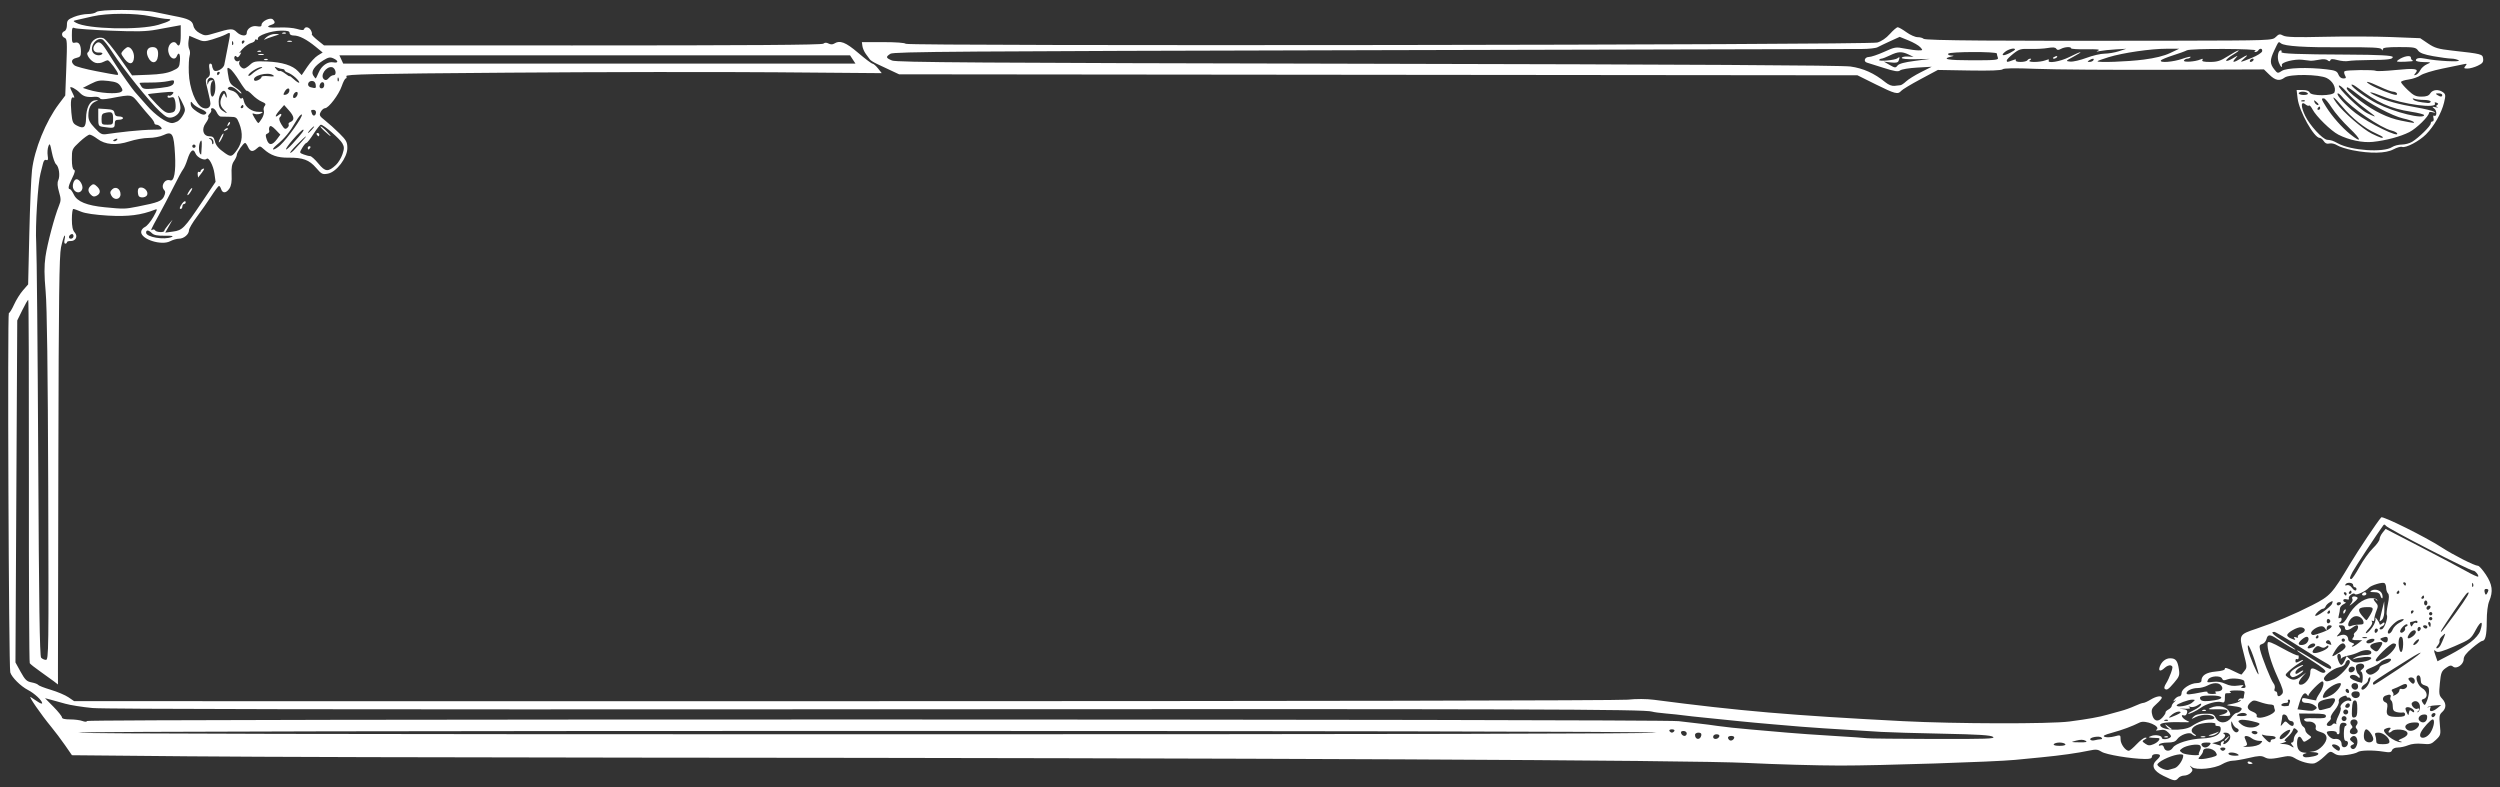 <?xml version="1.0" encoding="UTF-8" standalone="no"?>
<!DOCTYPE svg PUBLIC "-//W3C//DTD SVG 1.1//EN" "http://www.w3.org/Graphics/SVG/1.1/DTD/svg11.dtd">
<svg width="100%" height="100%" viewBox="0 0 270 85" version="1.1" xmlns="http://www.w3.org/2000/svg" xmlns:xlink="http://www.w3.org/1999/xlink" xml:space="preserve" xmlns:serif="http://www.serif.com/" style="fill-rule:evenodd;clip-rule:evenodd;stroke-linejoin:round;stroke-miterlimit:2;">
    <rect x="0" y="0" width="270" height="85" fill="#333333" stroke="none"/>
    <g id="g1">
    </g>
    <g id="g11" serif:id="g1">
    </g>
    <g id="g12" serif:id="g1">
    </g>
    <g id="g13" serif:id="g1" transform="matrix(1.364,0,0,1.366,-11.255,-98.644)">
        <path id="path3" d="M179.552,133.556C178.732,133.153 178.552,132.725 179.023,132.298C179.379,131.977 179.361,131.836 178.964,131.836C178.761,131.836 178.638,131.91 178.638,132.032C178.638,132.176 178.492,132.226 178.083,132.221C176.993,132.209 174.998,131.877 174.653,131.651C174.363,131.461 174.204,131.445 173.696,131.553C172.762,131.752 171.399,131.944 169.887,132.089C169.133,132.162 168.193,132.253 167.797,132.292C166.204,132.449 157.073,132.745 153.953,132.741C152.121,132.739 148.801,132.645 146.574,132.534C142.069,132.309 108.211,132.147 58.729,132.114C44.248,132.104 28.249,132.058 23.175,132.01L13.949,131.924L13.398,131.129C13.095,130.692 12.603,130.04 12.306,129.681C11.507,128.717 10.455,127.194 10.679,127.325C10.785,127.387 11.034,127.55 11.231,127.687C11.429,127.823 11.591,127.881 11.591,127.815C11.591,127.599 10.982,127.031 10.464,126.765C9.886,126.467 9.173,125.757 9.064,125.371C8.944,124.943 8.834,96.964 8.953,96.964C9.013,96.964 9.198,96.663 9.365,96.295C9.531,95.927 9.85,95.418 10.074,95.163L10.48,94.7L10.572,90.705C10.623,88.508 10.719,86.241 10.786,85.666C10.977,84.023 11.879,81.805 12.91,80.439L13.418,79.766L13.503,77.528C13.579,75.521 13.566,75.281 13.373,75.207C13.104,75.103 13.092,74.777 13.354,74.677C13.47,74.632 13.55,74.435 13.55,74.191C13.551,73.831 13.619,73.753 14.107,73.552C14.412,73.426 14.9,73.324 15.19,73.324C15.48,73.324 15.788,73.253 15.875,73.167C16.097,72.944 19.528,72.947 20.537,73.171C20.968,73.266 21.644,73.405 22.039,73.479C23.186,73.693 23.481,73.841 23.562,74.243C23.608,74.475 23.787,74.686 24.063,74.834C24.474,75.056 24.526,75.056 25.258,74.834C26.513,74.453 26.687,74.445 26.989,74.747C27.302,75.06 27.786,75.113 27.786,74.835C27.786,74.488 28.196,74.209 28.591,74.288C28.861,74.342 28.961,74.311 28.961,74.173C28.961,73.891 29.665,73.557 29.856,73.748C30.072,73.964 30.042,74.078 29.745,74.172C29.227,74.337 29.5,74.433 30.36,74.389C30.843,74.364 31.472,74.414 31.76,74.5C32.137,74.613 32.296,74.617 32.331,74.513C32.407,74.285 32.727,74.344 32.87,74.612C32.942,74.747 32.974,74.884 32.94,74.917C32.907,74.95 33.111,75.164 33.393,75.391L33.907,75.803L53.59,75.806C67.517,75.808 73.322,75.767 73.442,75.667C73.558,75.571 73.69,75.567 73.856,75.656C74.007,75.737 74.173,75.741 74.289,75.667C74.756,75.372 75.202,75.541 76.201,76.393C76.748,76.86 77.26,77.245 77.339,77.249C77.418,77.253 77.614,77.423 77.775,77.627L78.067,77.998L69.742,77.929C65.164,77.891 55.61,77.904 48.512,77.959C37.633,78.042 35.618,78.086 35.676,78.237C35.714,78.336 35.693,78.417 35.631,78.417C35.568,78.417 35.424,78.689 35.311,79.021C35.081,79.695 34.267,80.768 33.986,80.768C33.885,80.768 33.733,80.899 33.648,81.058C33.509,81.319 33.544,81.388 33.996,81.744C34.273,81.961 34.782,82.419 35.126,82.76C35.675,83.302 35.753,83.447 35.753,83.923C35.753,84.686 34.893,85.815 34.215,85.943C33.785,86.023 33.713,85.988 33.282,85.487C32.736,84.853 32.226,84.665 31.08,84.68C30.228,84.69 29.672,84.496 29.126,83.997C28.852,83.746 28.818,83.743 28.593,83.947C28.26,84.249 28.066,84.219 27.893,83.837C27.811,83.658 27.706,83.511 27.659,83.511C27.526,83.511 27.002,84.264 27.002,84.456C27.002,84.551 26.901,84.773 26.777,84.95C26.613,85.185 26.562,85.476 26.59,86.033C26.616,86.563 26.564,86.893 26.42,87.113C26.168,87.497 25.874,87.522 25.762,87.168C25.716,87.024 25.638,86.909 25.589,86.912C25.54,86.916 25.265,87.282 24.978,87.727C24.691,88.172 24.176,88.907 23.835,89.361C23.494,89.815 23.215,90.291 23.215,90.42C23.215,90.741 22.804,91.086 22.421,91.087C22.247,91.087 21.931,91.178 21.72,91.288C21.032,91.647 19.427,91.136 19.427,90.558C19.427,90.413 19.559,90.237 19.725,90.161C19.889,90.087 20.192,89.725 20.398,89.359C20.721,88.783 20.738,88.706 20.524,88.79C19.43,89.222 18.405,89.352 16.815,89.261C15.782,89.201 14.997,89.087 14.677,88.951C14.398,88.832 14.119,88.735 14.056,88.735C13.993,88.735 13.942,89.098 13.942,89.541C13.942,90.118 14.005,90.417 14.165,90.594C14.441,90.899 14.247,91.287 13.826,91.272C13.674,91.266 13.55,91.31 13.55,91.37C13.55,91.429 13.49,91.478 13.417,91.478C13.338,91.478 13.319,91.332 13.37,91.119C13.417,90.921 13.412,90.801 13.357,90.851C13.303,90.901 13.18,91.312 13.083,91.765C12.942,92.424 12.9,95.721 12.873,108.261C12.854,116.881 12.839,124.473 12.84,125.133L12.841,126.331L12.51,126.076C12.327,125.935 11.844,125.587 11.435,125.302C11.027,125.017 10.655,124.723 10.608,124.648C10.562,124.573 10.531,118.078 10.54,110.215C10.549,102.352 10.525,95.919 10.487,95.919C10.448,95.919 10.237,96.286 10.017,96.735L9.617,97.551L9.475,124.587L9.887,125.334C10.235,125.964 10.369,126.093 10.75,126.165C10.999,126.211 11.233,126.3 11.271,126.361C11.309,126.423 11.761,126.598 12.276,126.752C12.79,126.905 13.417,127.17 13.667,127.34L14.123,127.65L75.059,127.651C110.46,127.651 136.466,127.602 137.119,127.533C137.814,127.46 138.612,127.463 139.209,127.541C146.039,128.43 149.993,128.769 158.916,129.23C163.066,129.444 170.563,129.46 172.107,129.258C173.581,129.065 174.488,128.903 175.111,128.72C175.363,128.647 175.833,128.518 176.156,128.433C176.48,128.349 176.983,128.169 177.275,128.034C177.567,127.898 177.874,127.787 177.958,127.787C178.041,127.787 178.302,127.67 178.537,127.527C178.984,127.254 179.421,127.182 179.421,127.382C179.421,127.446 179.23,127.667 178.996,127.873C178.65,128.176 178.583,128.317 178.637,128.623C178.74,129.208 179.087,129.353 179.45,128.962C179.614,128.786 179.734,128.598 179.717,128.545C179.699,128.492 179.802,128.386 179.945,128.309C180.088,128.233 180.205,128.105 180.205,128.026C180.205,127.946 180.308,127.797 180.434,127.694C180.566,127.586 180.58,127.549 180.466,127.607C180.298,127.693 180.295,127.676 180.45,127.486C180.548,127.364 180.71,127.265 180.809,127.265C180.908,127.265 180.989,127.147 180.989,127.002C180.989,126.679 181.696,126.221 182.197,126.221C182.405,126.22 182.556,126.148 182.556,126.049C182.556,125.619 182.927,125.376 183.686,125.308C184.206,125.261 184.439,125.186 184.416,125.074C184.395,124.971 184.634,125.036 185.05,125.247C185.416,125.433 185.726,125.566 185.738,125.543C185.749,125.52 185.857,125.384 185.976,125.241C186.181,124.995 186.175,124.907 185.887,123.804C185.519,122.398 185.527,122.383 186.931,121.914C188.356,121.438 189.949,120.766 191.336,120.057C192.757,119.33 192.894,119.182 194.304,116.834C194.987,115.697 196.461,113.498 196.795,113.117C196.911,112.986 200.305,114.67 201.559,115.481C202.527,116.107 204.186,116.947 204.455,116.947C204.543,116.947 204.824,117.262 205.079,117.646C205.596,118.426 205.666,118.971 205.347,119.735C205.224,120.029 205.15,120.631 205.149,121.351C205.147,122.448 205.041,122.89 204.778,122.89C204.712,122.89 204.357,123.143 203.99,123.452C203.526,123.843 203.323,124.112 203.323,124.331C203.323,124.751 202.753,125.146 202.478,124.917C202.325,124.791 202.211,124.813 201.908,125.029C201.57,125.269 201.518,125.402 201.437,126.231C201.354,127.066 201.373,127.193 201.615,127.451C201.957,127.815 201.96,128.202 201.623,128.507C201.395,128.713 201.371,128.849 201.44,129.539C201.516,130.301 201.503,130.35 201.122,130.711C200.763,131.052 200.661,131.081 200.041,131.021C199.612,130.98 199.195,131.022 198.927,131.135C198.691,131.233 198.327,131.314 198.117,131.314C197.884,131.314 197.703,131.397 197.653,131.526C197.585,131.702 197.464,131.722 196.953,131.639C196.13,131.507 195.113,131.528 194.922,131.682C194.837,131.751 194.458,131.849 194.079,131.9C193.548,131.971 193.316,131.944 193.07,131.783C192.761,131.581 192.733,131.59 192.278,132.032C192.018,132.284 191.667,132.525 191.498,132.567C191.164,132.651 190.372,132.433 189.903,132.128C189.709,132.002 189.465,131.966 189.185,132.023C188.118,132.24 187.871,132.251 187.57,132.09C187.305,131.948 187.099,131.956 186.309,132.141C185.789,132.263 185.206,132.361 185.012,132.36C184.819,132.359 184.45,132.483 184.192,132.635C183.592,132.989 182.143,133.129 181.807,132.866C181.601,132.704 181.594,132.708 181.744,132.9C181.883,133.077 181.876,133.151 181.702,133.324C181.587,133.44 181.357,133.534 181.191,133.534C181.026,133.534 180.817,133.622 180.728,133.73C180.512,133.989 180.399,133.972 179.552,133.556L179.552,133.556ZM180.435,132.947C180.717,132.866 181.119,132.283 181.119,131.956C181.119,131.735 180.329,131.886 179.612,132.244C179.289,132.406 179.045,132.6 179.07,132.677C179.136,132.876 179.713,133.145 179.944,133.084C180.052,133.055 180.273,132.994 180.435,132.947ZM183.37,132.091C183.809,131.969 183.842,131.93 183.7,131.704C183.469,131.333 182.687,131.263 182.687,131.612C182.687,131.688 182.589,131.857 182.471,131.989C182.267,132.214 182.272,132.228 182.568,132.227C182.741,132.226 183.102,132.165 183.37,132.091L183.37,132.091ZM191.421,132.015C191.925,131.915 191.955,131.712 191.47,131.686L191.111,131.666L191.452,131.613C191.925,131.54 192.515,130.898 192.461,130.515C192.43,130.3 192.291,130.176 191.983,130.088C191.651,129.993 191.564,129.907 191.612,129.723C191.682,129.455 191.375,129.23 190.989,129.266C190.856,129.279 190.722,129.217 190.691,129.129C190.649,129.011 190.869,128.977 191.526,128.998C192.244,129.022 192.417,128.989 192.417,128.832C192.417,128.674 192.21,128.635 191.352,128.632L190.288,128.628L190.36,129.089C190.4,129.343 190.511,129.597 190.608,129.655C190.705,129.712 190.784,129.841 190.784,129.941C190.784,130.041 190.904,130.207 191.05,130.309C191.312,130.493 191.312,130.496 190.989,130.708C190.681,130.91 190.655,130.907 190.521,130.657C190.328,130.296 190.131,130.454 190.131,130.969C190.131,131.45 190.323,131.698 190.713,131.72C190.935,131.733 190.942,131.746 190.75,131.796C190.624,131.829 190.554,131.91 190.595,131.976C190.682,132.118 190.864,132.127 191.421,132.015L191.421,132.015ZM182.354,131.851C182.326,131.824 182.366,131.685 182.442,131.543C182.534,131.372 182.537,131.242 182.45,131.155C182.287,130.992 181.358,131.139 181.034,131.38C180.8,131.553 180.8,131.564 181.041,131.742C181.248,131.896 182.503,132 182.354,131.851L182.354,131.851ZM185.429,131.836C185.17,131.668 184.608,131.668 184.711,131.836C184.756,131.908 184.979,131.965 185.209,131.964C185.526,131.963 185.579,131.932 185.429,131.836ZM177.428,131.052C177.698,130.765 178.008,130.532 178.115,130.534C178.264,130.537 178.253,130.572 178.072,130.677C177.843,130.81 177.845,130.825 178.112,131.012C178.34,131.172 178.461,131.179 178.767,131.053C179.15,130.894 179.392,130.559 179.117,130.566C179.033,130.568 178.817,130.557 178.638,130.542C178.321,130.514 178.319,130.51 178.592,130.4C178.904,130.274 179.421,130.365 179.421,130.545C179.421,130.692 179.824,130.691 180.057,130.543C180.201,130.452 180.18,130.374 179.951,130.145C179.729,129.923 179.573,129.878 179.25,129.941C178.984,129.993 178.896,129.98 179.005,129.904C179.375,129.648 178.124,129.111 177.675,129.334C177.056,129.643 176.308,129.92 175.503,130.141C174.856,130.319 174.713,130.398 174.903,130.473C175.039,130.528 175.377,130.512 175.654,130.439C176.151,130.306 176.156,130.309 176.156,130.678C176.156,131.04 176.545,131.574 176.808,131.574C176.879,131.574 177.158,131.339 177.428,131.052L177.428,131.052ZM179.658,130.44C179.753,130.403 179.865,130.407 179.909,130.451C179.952,130.494 179.875,130.525 179.737,130.519C179.585,130.513 179.554,130.482 179.658,130.44L179.658,130.44ZM180.297,131.326C180.51,130.985 181.64,130.633 182.633,130.598C183.548,130.565 184.054,130.319 184.086,129.893C184.101,129.696 184.032,129.615 183.846,129.615C183.703,129.615 183.622,129.557 183.666,129.485C183.796,129.275 182.589,129.33 182.158,129.554C181.724,129.778 181.661,130.06 182.001,130.258C182.127,130.331 182.168,130.393 182.092,130.395C182.017,130.397 181.889,130.333 181.808,130.252C181.611,130.055 180.881,130.308 180.634,130.661C180.499,130.854 180.303,130.922 179.879,130.922C179.564,130.922 179.264,130.99 179.212,131.074C179.15,131.175 179.187,131.2 179.322,131.149C179.455,131.098 179.549,131.158 179.592,131.322C179.677,131.646 180.096,131.648 180.297,131.326L180.297,131.326ZM182.523,130.443C182.613,130.407 182.76,130.407 182.85,130.443C182.94,130.479 182.866,130.509 182.687,130.509C182.507,130.509 182.434,130.479 182.523,130.443ZM183.362,130.271C183.554,130.213 183.789,130.126 183.885,130.077C183.98,130.028 183.944,130.081 183.805,130.193C183.665,130.307 183.43,130.394 183.282,130.388C183.066,130.379 183.082,130.356 183.362,130.271ZM184.45,131.444C184.494,131.372 184.406,131.313 184.254,131.313C184.102,131.313 184.014,131.372 184.058,131.444C184.102,131.516 184.191,131.575 184.254,131.575C184.317,131.575 184.405,131.516 184.45,131.444ZM193.527,131.387C193.527,131.191 193.042,130.972 192.906,131.107C192.826,131.187 193.251,131.563 193.429,131.57C193.483,131.572 193.527,131.49 193.527,131.387L193.527,131.387ZM194.785,131.286C195.098,130.779 194.777,130.139 194.4,130.521C194.281,130.642 194.299,130.717 194.478,130.85C194.685,131.002 194.688,131.03 194.502,131.101C194.388,131.145 194.331,131.24 194.376,131.312C194.485,131.49 194.666,131.478 194.785,131.286L194.785,131.286ZM183.209,131.117C183.348,130.95 183.312,130.921 182.964,130.921C182.575,130.921 182.454,131.037 182.643,131.226C182.789,131.372 183.038,131.324 183.209,131.117ZM187.23,131.005C187.429,130.807 187.421,130.791 187.123,130.787C186.946,130.785 186.687,130.696 186.547,130.591C186.237,130.356 185.899,130.339 185.991,130.562C186.027,130.652 186.097,130.824 186.145,130.944C186.209,131.103 186.15,131.18 185.929,131.23C185.762,131.267 185.938,131.28 186.321,131.258C186.747,131.234 187.099,131.136 187.23,131.005L187.23,131.005ZM189.74,131.117C189.627,130.982 189.622,130.921 189.724,130.921C189.804,130.921 189.87,130.808 189.87,130.67C189.87,130.531 189.957,130.331 190.062,130.225C190.231,130.057 190.231,130.014 190.064,129.875C189.91,129.747 189.858,129.763 189.791,129.96C189.745,130.094 189.553,130.335 189.365,130.496C189.126,130.701 189.081,130.794 189.218,130.803C189.325,130.81 189.267,130.864 189.087,130.922L188.76,131.026L189.087,131.041C189.267,131.049 189.502,131.113 189.609,131.183C189.888,131.363 189.927,131.343 189.74,131.117L189.74,131.117ZM194.156,131.018C194.18,130.889 194.12,130.791 194.015,130.791C193.882,130.791 193.831,130.625 193.835,130.203C193.838,129.88 193.887,129.615 193.945,129.615C194.002,129.615 194.05,129.557 194.05,129.485C194.05,129.413 193.932,129.354 193.788,129.354C193.543,129.354 193.471,129.536 193.492,130.105C193.495,130.195 193.446,130.268 193.382,130.268C193.318,130.268 193.266,130.21 193.266,130.138C193.266,130.066 193.09,130.007 192.874,130.007C192.659,130.007 192.484,130.051 192.486,130.105C192.497,130.343 192.874,130.677 193.092,130.641C193.427,130.586 193.658,130.76 193.658,131.069C193.658,131.398 194.091,131.353 194.156,131.018L194.156,131.018ZM171.781,131.052C171.737,130.98 171.531,130.921 171.324,130.921C171.117,130.921 170.911,130.98 170.867,131.052C170.818,131.131 170.999,131.183 171.324,131.183C171.649,131.183 171.83,131.131 171.781,131.052ZM184.091,131.036C184.073,130.955 184.14,130.859 184.24,130.823C184.351,130.783 184.386,130.814 184.33,130.905C184.182,131.144 184.456,131.073 184.694,130.81C184.968,130.507 184.843,130.137 184.469,130.14C184.267,130.141 184.237,130.173 184.362,130.251C184.591,130.397 184.247,130.754 183.755,130.881L183.405,130.971L183.731,131.064C183.911,131.115 184.073,131.163 184.091,131.17C184.109,131.177 184.109,131.117 184.091,131.036L184.091,131.036ZM184.385,130.742C184.385,130.715 184.487,130.612 184.613,130.513C184.82,130.351 184.825,130.355 184.662,130.562C184.492,130.78 184.385,130.849 184.385,130.742L184.385,130.742ZM197.445,130.856C197.445,130.546 196.955,130.138 196.582,130.138C196.326,130.138 196.261,130.189 196.321,130.344C196.365,130.458 196.401,130.664 196.401,130.802C196.401,131.007 196.495,131.052 196.923,131.052C197.3,131.052 197.445,130.998 197.445,130.856L197.445,130.856ZM173.373,130.776C173.212,130.683 172.981,130.68 172.654,130.766C172.175,130.894 172.176,130.894 172.891,130.904C173.454,130.912 173.558,130.883 173.373,130.775L173.373,130.776ZM188.042,130.791C188.042,130.719 188.13,130.66 188.238,130.66C188.345,130.66 188.433,130.602 188.433,130.53C188.433,130.458 188.262,130.399 188.052,130.399C187.843,130.399 187.571,130.361 187.449,130.314C187.289,130.252 187.314,130.322 187.536,130.561C187.87,130.92 188.042,130.998 188.042,130.791L188.042,130.791ZM196.16,130.595C196.113,130.32 195.774,129.877 195.611,129.877C195.427,129.877 195.343,130.553 195.502,130.744C195.736,131.027 196.215,130.918 196.16,130.595ZM198.302,130.827C198.09,130.773 198.119,130.733 198.475,130.583C199.078,130.329 198.987,129.956 198.309,129.9C198.03,129.878 197.74,129.922 197.663,129.998C197.449,130.213 197.261,130.164 197.445,129.942C197.576,129.784 197.573,129.746 197.429,129.748C197.33,129.749 197.166,129.803 197.063,129.868C196.766,130.056 197.845,130.913 198.36,130.897C198.467,130.894 198.441,130.862 198.302,130.827L198.302,130.827ZM145.564,130.554C145.593,130.468 145.496,130.399 145.344,130.399C145.072,130.399 144.991,130.536 145.161,130.707C145.282,130.828 145.501,130.745 145.564,130.554ZM174.582,130.662C174.71,130.661 174.729,130.617 174.64,130.528C174.476,130.364 173.649,130.514 173.757,130.688C173.8,130.757 173.96,130.78 174.114,130.739C174.267,130.698 174.478,130.663 174.582,130.662L174.582,130.662ZM142.959,130.356C142.987,130.209 142.913,130.138 142.73,130.138C142.581,130.138 142.46,130.216 142.46,130.312C142.46,130.712 142.883,130.749 142.959,130.356L142.959,130.356ZM144.386,130.432C144.418,130.336 144.328,130.268 144.168,130.268C144.008,130.268 143.896,130.353 143.896,130.474C143.896,130.714 144.304,130.679 144.386,130.432L144.386,130.432ZM166.062,130.475C165.883,130.339 164.942,130.28 162.078,130.222C160.016,130.181 157.829,130.117 157.218,130.08C152.896,129.816 151.456,129.723 150.884,129.67C150.525,129.638 149.525,129.553 148.663,129.482C147.801,129.411 146.597,129.299 145.986,129.235C145.375,129.17 144.229,129.054 143.439,128.977C142.649,128.9 141.797,128.808 141.545,128.771C141.294,128.734 140.677,128.669 140.174,128.626C139.671,128.584 139.171,128.516 139.064,128.477C138.542,128.285 129.296,128.258 75.262,128.292C35.909,128.316 16.545,128.284 15.574,128.192C14.784,128.118 13.814,127.965 13.419,127.852C13.024,127.738 12.501,127.594 12.257,127.53L11.814,127.414L12.486,128.094C12.856,128.469 13.158,128.846 13.158,128.934C13.158,129.038 13.383,129.093 13.802,129.093C14.157,129.093 14.594,129.149 14.773,129.217C14.976,129.294 15.115,129.295 15.141,129.218C15.197,129.051 139.832,129.062 141.153,129.23C141.692,129.298 142.427,129.384 142.786,129.42C143.145,129.457 143.821,129.544 144.288,129.614C144.755,129.685 145.901,129.806 146.835,129.885C147.769,129.963 149.091,130.078 149.774,130.14C150.456,130.202 152.102,130.317 153.431,130.396C154.759,130.474 155.964,130.558 156.108,130.581C156.252,130.605 158.603,130.63 161.332,130.638C165.539,130.65 166.26,130.625 166.062,130.474L166.062,130.475ZM189.347,130.334C189.516,130.155 189.619,129.974 189.577,129.932C189.474,129.828 188.865,130.238 188.775,130.472C188.659,130.775 189.014,130.689 189.347,130.334ZM200.712,130.105C200.973,129.677 201.062,129.093 200.866,129.093C200.724,129.093 200.125,129.742 199.947,130.088C199.641,130.685 200.349,130.701 200.712,130.105L200.712,130.105ZM141.806,130.203C141.806,130.095 141.691,130.007 141.549,130.007C141.374,130.007 141.316,130.07 141.367,130.203C141.409,130.311 141.524,130.399 141.625,130.399C141.725,130.399 141.806,130.311 141.806,130.203ZM139.39,130.138C139.278,129.957 14.464,129.957 14.464,130.138C14.464,130.225 35.386,130.269 76.967,130.269C118.603,130.269 139.444,130.225 139.39,130.138ZM186.997,130.138C186.997,130.066 186.876,130.007 186.728,130.007C186.58,130.007 186.495,130.066 186.54,130.138C186.584,130.21 186.705,130.269 186.809,130.269C186.912,130.269 186.997,130.21 186.997,130.138ZM194.906,130.127C194.954,130.048 194.929,129.921 194.851,129.842C194.75,129.742 194.749,129.651 194.847,129.533C195.01,129.336 194.894,129.093 194.637,129.093C194.374,129.093 194.265,129.338 194.436,129.544C194.538,129.667 194.541,129.749 194.447,129.807C194.372,129.854 194.31,129.977 194.31,130.08C194.31,130.299 194.776,130.336 194.905,130.126L194.906,130.127ZM140.827,130.007C140.871,129.935 140.783,129.877 140.631,129.877C140.479,129.877 140.391,129.935 140.435,130.007C140.479,130.079 140.568,130.138 140.631,130.138C140.694,130.138 140.783,130.079 140.827,130.007ZM185.495,130.006C185.54,129.934 185.48,129.838 185.361,129.792C185.243,129.747 185.096,129.586 185.035,129.434C184.94,129.199 184.922,129.193 184.915,129.396C184.898,129.899 185.3,130.323 185.495,130.006L185.495,130.006ZM181.772,129.635C182.306,129.284 182.823,129.093 183.235,129.093C183.8,129.093 183.626,128.776 183.033,128.726C182.767,128.703 182.36,128.779 182.129,128.895C181.727,129.094 181.718,129.093 181.935,128.876C182.091,128.718 182.374,128.645 182.843,128.641C183.441,128.636 183.544,128.676 183.688,128.962C183.935,129.452 184.562,129.447 184.915,128.951C185.064,128.742 185.263,128.571 185.357,128.571C185.451,128.571 185.599,128.485 185.686,128.38C185.856,128.176 185.702,128.109 184.842,128.009C184.482,127.968 184.495,127.955 185.008,127.858C185.315,127.8 185.603,127.692 185.648,127.619C185.699,127.537 185.665,127.526 185.56,127.591C185.444,127.663 185.42,127.646 185.488,127.537C185.542,127.449 185.659,127.405 185.747,127.439C185.836,127.473 185.911,127.433 185.913,127.35C185.916,127.267 185.941,127.111 185.968,127.003C186.007,126.848 185.875,126.806 185.335,126.802C184.96,126.799 184.725,126.842 184.813,126.898C184.93,126.973 184.92,127.004 184.776,127.017C184.669,127.027 184.544,127.03 184.5,127.025C184.456,127.02 184.42,127.115 184.42,127.238C184.421,127.74 184.383,127.804 184.13,127.724C183.802,127.62 182.94,127.852 182.54,128.152C182.197,128.41 181.511,128.731 181.511,128.634C181.511,128.6 181.727,128.469 181.992,128.343C182.256,128.217 182.498,128.034 182.529,127.937C182.572,127.806 182.505,127.815 182.263,127.973C182.084,128.09 181.83,128.149 181.693,128.104C181.513,128.046 181.494,128.058 181.62,128.148C181.739,128.233 181.593,128.264 181.163,128.244C180.81,128.227 180.741,128.239 181.007,128.269C181.408,128.314 181.472,128.364 181.415,128.585C181.375,128.738 181.273,128.818 181.169,128.779C180.851,128.657 181.045,129.022 181.381,129.177C181.688,129.319 181.677,129.327 181.185,129.313C179.977,129.278 179.291,129.355 179.291,129.525C179.291,129.973 181.134,130.054 181.772,129.635L181.772,129.635ZM179.797,129.648C179.631,129.437 179.637,129.434 179.879,129.611C180.022,129.716 180.164,129.819 180.194,129.84C180.224,129.86 180.187,129.877 180.112,129.877C180.037,129.877 179.895,129.774 179.797,129.648L179.797,129.648ZM184.178,128.718C184.387,128.673 184.583,128.562 184.613,128.473C184.668,128.309 184.429,128.271 183.47,128.294C183.096,128.303 183.06,128.283 183.274,128.185C183.917,127.893 184.641,128.089 184.819,128.603C184.887,128.799 184.819,128.83 184.348,128.816C183.863,128.803 183.843,128.791 184.178,128.718L184.178,128.718ZM182.662,128.351C182.756,128.313 182.869,128.318 182.913,128.361C182.956,128.404 182.879,128.435 182.741,128.43C182.589,128.424 182.558,128.392 182.662,128.351L182.662,128.351ZM199.568,129.825C199.834,129.624 199.869,129.361 199.633,129.339C198.994,129.28 198.529,129.543 198.766,129.829C198.951,130.052 199.271,130.051 199.568,129.826L199.568,129.825ZM187.051,129.574C187.261,129.421 187.209,129.384 186.565,129.23C186.168,129.134 185.744,129.095 185.623,129.141C185.429,129.216 185.439,129.256 185.71,129.481C186.066,129.778 186.712,129.822 187.051,129.574L187.051,129.574ZM189.416,129.404C189.681,129.669 189.87,129.675 189.87,129.419C189.87,129.312 189.776,129.224 189.662,129.224C189.547,129.224 189.423,129.106 189.386,128.962C189.311,128.679 188.957,128.598 188.954,128.864C188.953,128.954 188.919,129.175 188.879,129.354C188.81,129.664 188.816,129.668 189.005,129.436C189.188,129.211 189.22,129.208 189.416,129.404L189.416,129.404ZM192.941,129.483C192.986,129.41 193.092,129.39 193.177,129.438C193.262,129.487 193.29,129.481 193.239,129.424C193.188,129.368 193.264,129.092 193.407,128.811C193.55,128.53 193.63,128.239 193.584,128.164C193.456,127.958 193.998,127.514 194.256,127.613C194.411,127.673 194.457,127.643 194.41,127.514C194.374,127.413 194.277,127.344 194.197,127.362C194.116,127.38 194.05,127.338 194.05,127.267C194.05,127.19 193.916,127.2 193.714,127.292C193.494,127.393 193.399,127.522 193.438,127.67C193.471,127.795 193.326,128.102 193.112,128.362C192.9,128.619 192.759,128.882 192.799,128.946C192.839,129.011 192.784,129.136 192.677,129.225C192.57,129.313 192.482,129.438 192.482,129.501C192.482,129.659 192.84,129.645 192.941,129.483L192.941,129.483ZM200.426,128.994C200.457,128.777 200.402,128.701 200.213,128.701C199.855,128.701 199.626,129.001 199.829,129.204C200.063,129.438 200.378,129.327 200.426,128.994ZM179.909,129.145C179.865,129.101 179.753,129.097 179.658,129.134C179.554,129.176 179.585,129.207 179.737,129.213C179.875,129.219 179.952,129.188 179.909,129.145L179.909,129.145ZM194.05,129.028C194.05,128.92 193.961,128.832 193.854,128.832C193.746,128.832 193.658,128.92 193.658,129.028C193.658,129.135 193.746,129.224 193.854,129.224C193.961,129.224 194.05,129.135 194.05,129.028ZM180.569,128.747C180.922,128.59 180.992,128.516 180.826,128.476C180.7,128.446 180.442,128.543 180.253,128.692C179.837,129.019 179.923,129.034 180.569,128.747ZM187.976,128.741C188.271,128.6 188.416,128.453 188.372,128.338C188.334,128.239 188.303,128.104 188.303,128.038C188.303,127.972 188.171,127.915 188.009,127.912C187.847,127.909 187.482,127.823 187.197,127.722C186.736,127.558 186.652,127.561 186.446,127.748C186.104,128.057 186.161,128.313 186.607,128.481C186.838,128.568 186.975,128.699 186.938,128.797C186.846,129.038 187.418,129.007 187.976,128.741L187.976,128.741ZM194.899,128.243C194.899,127.752 194.85,127.591 194.703,127.591C194.559,127.591 194.5,127.771 194.477,128.286C194.45,128.885 194.477,128.975 194.672,128.938C194.851,128.903 194.899,128.757 194.899,128.243ZM198.686,128.697C198.686,128.592 198.602,128.524 198.499,128.546C198.396,128.569 198.175,128.553 198.009,128.511C197.779,128.454 197.707,128.344 197.707,128.054C197.707,127.844 197.65,127.637 197.582,127.595C197.513,127.552 197.49,127.432 197.53,127.326C197.608,127.123 197.469,127.083 197.13,127.214C196.863,127.316 196.863,127.642 197.13,127.744C197.286,127.804 197.317,127.93 197.256,128.254C197.158,128.776 197.326,128.899 198.122,128.893C198.528,128.89 198.686,128.835 198.686,128.697L198.686,128.697ZM201.07,128.625C200.945,128.501 200.696,128.703 200.788,128.853C200.844,128.942 200.917,128.94 201.01,128.846C201.087,128.769 201.114,128.67 201.07,128.625L201.07,128.625ZM186.148,128.702C186.046,128.537 185.685,128.537 185.429,128.702C185.284,128.796 185.362,128.829 185.731,128.83C186.03,128.831 186.196,128.78 186.148,128.702ZM199.219,128.449C199.345,128.554 199.404,128.558 199.404,128.461C199.404,128.283 198.998,128.066 198.799,128.137C198.689,128.177 198.689,128.272 198.799,128.51C198.938,128.81 198.95,128.813 198.99,128.562C199.024,128.347 199.069,128.325 199.219,128.449L199.219,128.449ZM194.18,128.506C194.18,128.398 194.092,128.31 193.984,128.31C193.877,128.31 193.788,128.398 193.788,128.506C193.788,128.613 193.877,128.702 193.984,128.702C194.092,128.702 194.18,128.613 194.18,128.506ZM199.862,128.105C199.862,127.702 199.503,127.506 199.242,127.767C199.078,127.931 199.464,128.369 199.665,128.245C199.737,128.2 199.796,128.221 199.796,128.291C199.796,128.361 199.736,128.448 199.662,128.485C199.589,128.521 199.604,128.536 199.695,128.518C199.787,128.499 199.862,128.313 199.862,128.105L199.862,128.105ZM191.568,128.305C191.738,128.192 191.73,128.148 191.51,127.981C191.371,127.874 191.092,127.787 190.89,127.787C190.651,127.787 190.523,127.719 190.523,127.591C190.523,127.365 190.55,127.362 191.219,127.518C191.494,127.582 191.69,127.605 191.655,127.569C191.619,127.534 191.732,127.296 191.906,127.04C192.213,126.588 192.325,126.089 192.119,126.089C191.959,126.089 191.046,127.017 191.044,127.182C191.043,127.263 190.986,127.243 190.918,127.135C190.747,126.865 190.51,127.119 190.315,127.783L190.163,128.296L190.572,128.347C191.31,128.44 191.37,128.438 191.568,128.305L191.568,128.305ZM192.701,128.179C192.813,128.179 193.135,127.726 193.135,127.568C193.135,127.406 193.039,127.384 192.648,127.458C191.907,127.597 191.725,127.733 191.794,128.096C191.849,128.386 191.892,128.404 192.266,128.297C192.492,128.232 192.687,128.179 192.701,128.179ZM201.242,128.198L201.542,127.955L201.056,127.985C200.789,128.001 200.529,128.061 200.477,128.118C200.426,128.175 200.467,128.173 200.569,128.114C200.708,128.033 200.734,128.061 200.672,128.223C200.558,128.518 200.864,128.505 201.242,128.198L201.242,128.198ZM194.311,127.972C194.311,127.742 194.03,127.782 193.949,128.024C193.92,128.109 193.99,128.179 194.104,128.179C194.218,128.179 194.311,128.086 194.311,127.972ZM181.791,127.792C182.094,127.539 182.095,127.535 181.821,127.53C181.533,127.526 180.597,127.873 180.597,127.985C180.597,128.165 181.522,128.015 181.791,127.792L181.791,127.792ZM189.478,127.994C189.478,127.964 189.514,127.846 189.558,127.733C189.602,127.617 189.57,127.526 189.485,127.526C189.401,127.526 189.369,127.585 189.413,127.657C189.457,127.729 189.376,127.787 189.232,127.787C189.089,127.787 188.935,127.846 188.891,127.918C188.845,127.992 188.955,128.049 189.144,128.049C189.328,128.049 189.478,128.024 189.478,127.994L189.478,127.994ZM200.58,126.861C200.58,126.57 200.507,126.468 200.253,126.404C200.028,126.348 199.927,126.233 199.927,126.032C199.927,125.717 199.814,125.541 199.669,125.63C199.455,125.763 199.705,126.434 200.04,126.626C200.444,126.858 200.518,127.356 200.164,127.469C199.974,127.529 199.961,127.584 200.089,127.789C200.233,128.019 200.254,128.009 200.412,127.635C200.504,127.415 200.58,127.066 200.58,126.861L200.58,126.861ZM183.634,127.573C184.417,127.443 184.228,127.199 183.348,127.202C182.543,127.205 182.339,127.28 182.485,127.517C182.583,127.675 182.919,127.691 183.634,127.573L183.634,127.573ZM192.827,127.182C193.276,126.969 193.813,126.22 193.518,126.22C193.164,126.22 192.455,126.678 192.277,127.021C192.05,127.46 192.169,127.494 192.827,127.182ZM195.094,127.134C195.094,126.943 195.007,126.873 194.768,126.873C194.461,126.873 194.33,127.11 194.528,127.308C194.723,127.503 195.094,127.389 195.094,127.134ZM188.952,127.074C189.08,126.92 189.008,126.662 188.581,125.735C188.064,124.612 187.717,123.409 187.803,123.034C187.835,122.894 188.133,123.005 188.98,123.475C189.604,123.82 190.148,124.07 190.188,124.03C190.229,123.989 190.262,124.058 190.262,124.182C190.262,124.306 190.203,124.371 190.131,124.326C190.06,124.282 190.001,124.339 190.001,124.454C190.001,124.619 190.053,124.634 190.253,124.527C190.707,124.284 190.73,124.386 190.284,124.658C190.045,124.804 189.692,125.071 189.5,125.251C189.16,125.572 189.158,125.584 189.405,125.769C189.756,126.032 190.033,126.007 190.473,125.673L190.85,125.387L190.556,125.714C190.227,126.08 190.175,126.351 190.433,126.351C190.754,126.351 191.176,125.828 191.176,125.431C191.176,124.987 191.31,124.954 191.84,125.268C192.111,125.427 192.259,125.451 192.359,125.35C192.46,125.25 192.162,124.996 191.316,124.462C190.664,124.051 190.131,123.686 190.131,123.651C190.131,123.585 190.542,123.822 191.89,124.667C192.318,124.936 192.716,125.127 192.774,125.091C192.935,124.991 192.769,124.803 192.311,124.568C192.082,124.45 191.127,123.863 190.188,123.262C189.249,122.662 188.412,122.171 188.327,122.171C187.989,122.171 188.214,122.398 189.087,122.936C189.589,123.247 190.001,123.53 190.001,123.565C190.001,123.632 189.349,123.254 188.566,122.735C187.99,122.351 187.805,122.354 187.707,122.747C187.663,122.919 187.513,123.091 187.372,123.128C187.168,123.181 187.133,123.268 187.198,123.564C187.328,124.151 188.065,126.003 188.261,126.234C188.359,126.349 188.403,126.54 188.357,126.658C188.311,126.778 188.339,126.873 188.42,126.873C188.499,126.873 188.564,126.961 188.564,127.069C188.564,127.318 188.747,127.32 188.952,127.074L188.952,127.074ZM189.622,125.649C189.467,125.462 189.675,125.213 190.221,124.931C190.648,124.71 190.775,124.763 190.36,124.989C190.162,125.096 190.001,125.271 190.001,125.378C190.001,125.542 190.058,125.536 190.355,125.341C190.55,125.214 190.663,125.184 190.608,125.274C190.552,125.364 190.34,125.524 190.136,125.63C189.83,125.788 189.741,125.791 189.622,125.649L189.622,125.649ZM198.229,126.807C198.229,126.704 198.303,126.647 198.392,126.68C198.624,126.765 198.933,126.539 198.824,126.363C198.759,126.257 198.636,126.268 198.383,126.404C198.191,126.507 197.924,126.626 197.79,126.669C197.604,126.727 197.581,126.787 197.691,126.919C197.77,127.015 197.791,127.14 197.738,127.197C197.685,127.254 197.774,127.232 197.935,127.147C198.097,127.063 198.229,126.91 198.229,126.807L198.229,126.807ZM182.673,126.927C182.937,126.874 183.085,126.887 183.04,126.96C182.999,127.027 183.166,127.082 183.412,127.082C183.678,127.082 183.793,127.041 183.697,126.98C183.591,126.912 183.633,126.876 183.822,126.875C184.185,126.873 184.323,126.656 184.119,126.41C183.917,126.167 183.506,126.169 183.031,126.417C182.825,126.525 182.483,126.612 182.271,126.612C181.828,126.612 181.381,126.818 181.381,127.023C181.381,127.159 181.602,127.143 182.673,126.928L182.673,126.927ZM194.228,126.809C194.186,126.701 194.099,126.646 194.034,126.687C193.897,126.772 194.007,127.004 194.184,127.004C194.249,127.004 194.269,126.916 194.228,126.809L194.228,126.809ZM194.964,126.481C194.964,126.307 194.877,126.22 194.703,126.22C194.451,126.22 194.349,126.476 194.528,126.655C194.708,126.835 194.964,126.733 194.964,126.481ZM195.643,126.514C195.868,126.254 196.046,125.659 195.866,125.77C195.801,125.811 195.747,125.914 195.747,126C195.747,126.087 195.63,126.231 195.486,126.32C195.223,126.485 195.131,126.743 195.335,126.743C195.396,126.743 195.535,126.64 195.643,126.514ZM186.031,126.405C185.988,126.292 185.952,126.147 185.952,126.085C185.952,125.894 185.011,125.781 184.629,125.925C184.35,126.031 184.255,126.02 184.201,125.879C184.092,125.595 183.246,125.646 183.085,125.946C182.963,126.175 182.993,126.189 183.469,126.125C183.81,126.08 184.144,126.131 184.454,126.279C184.786,126.436 185.084,126.477 185.47,126.418C185.869,126.358 185.964,126.372 185.821,126.472C185.654,126.588 185.661,126.608 185.868,126.61C186.036,126.611 186.086,126.548 186.031,126.405L186.031,126.405ZM198.105,125.143C200.074,123.831 200.596,123.318 198.849,124.411C196.405,125.939 196.139,126.118 196.139,126.232C196.139,126.297 196.173,126.351 196.215,126.351C196.256,126.351 197.107,125.807 198.105,125.143L198.105,125.143ZM199.387,125.873C199.314,125.785 199.168,125.746 199.063,125.787C198.899,125.85 198.904,125.897 199.095,126.109C199.264,126.295 199.345,126.316 199.42,126.195C199.475,126.106 199.46,125.961 199.387,125.873ZM195.33,125.763C195.33,125.512 195.265,125.306 195.187,125.306C195.109,125.306 195.159,125.222 195.298,125.119C195.612,124.887 195.389,124.583 194.996,124.708C194.806,124.768 194.756,124.873 194.802,125.115C194.836,125.294 194.916,125.472 194.979,125.511C195.043,125.55 195.094,125.65 195.094,125.731C195.094,125.839 195.051,125.837 194.938,125.723C194.729,125.515 194.311,125.523 194.311,125.736C194.311,125.872 194.761,126.097 195.245,126.201C195.291,126.212 195.33,126.014 195.33,125.763L195.33,125.763ZM193.051,125.91C193.496,125.724 194.311,124.85 194.311,124.558C194.311,124.298 194.033,124.363 193.96,124.641C193.92,124.795 193.736,124.919 193.476,124.968C192.958,125.065 192.14,125.722 192.272,125.936C192.394,126.134 192.526,126.129 193.051,125.91L193.051,125.91ZM186.783,124.447C186.411,123.322 186.122,122.849 186.261,123.592C186.348,124.056 187.003,125.604 187.08,125.527C187.105,125.503 186.971,125.017 186.783,124.447ZM196.371,125.364C196.531,125.252 196.662,125.088 196.662,124.999C196.662,124.91 196.849,124.781 197.078,124.712C197.628,124.547 197.77,124.185 197.234,124.315C197.027,124.365 196.795,124.487 196.719,124.586C196.643,124.685 196.333,124.865 196.03,124.986C195.587,125.163 195.509,125.241 195.63,125.387C195.824,125.62 196.013,125.614 196.371,125.364L196.371,125.364ZM194.703,125.096C194.703,124.887 194.366,124.849 194.245,125.045C194.201,125.116 194.199,125.231 194.241,125.3C194.349,125.474 194.702,125.317 194.702,125.096L194.703,125.096ZM193.903,124.439L194.06,124.095L194.35,124.367C194.598,124.6 194.735,124.626 195.281,124.548C196.122,124.428 196.293,124.076 195.469,124.159C195.155,124.191 194.781,124.26 194.637,124.313C194.474,124.373 194.498,124.335 194.703,124.209C194.882,124.099 195.25,124.007 195.519,124.004C195.865,124.001 196.009,123.942 196.009,123.804C196.009,123.555 195.466,123.545 194.99,123.786C194.796,123.885 194.421,124.004 194.156,124.052C193.892,124.1 193.65,124.21 193.62,124.298C193.59,124.385 193.58,124.354 193.599,124.228C193.638,123.971 193.454,123.8 193.339,123.987C193.244,124.14 193.482,124.783 193.634,124.783C193.696,124.783 193.817,124.628 193.903,124.439L193.903,124.439ZM196.982,124.264C197.432,124.035 197.965,123.45 197.967,123.183C197.967,123.13 197.872,123.086 197.754,123.086C197.51,123.086 196.243,124.321 196.364,124.442C196.465,124.543 196.396,124.563 196.982,124.264L196.982,124.264ZM203.876,122.981C204.253,122.695 204.55,122.344 204.637,122.081C204.9,121.283 204.701,121.236 204.29,121.999C203.893,122.735 203.86,122.76 202.601,123.306C201.637,123.723 201.273,123.826 201.144,123.719C200.936,123.546 200.932,123.586 201.111,124.098L201.249,124.496L202.253,123.973C202.806,123.685 203.536,123.238 203.876,122.981L203.876,122.981ZM12.07,110.71C12.039,101.457 11.973,96.458 11.866,95.266C11.75,93.962 11.746,93.243 11.851,92.505C11.994,91.5 12.574,89.318 12.922,88.475C13.086,88.079 13.086,87.936 12.924,87.383C12.795,86.941 12.776,86.661 12.865,86.467C13.024,86.117 12.925,85.395 12.691,85.2C12.593,85.119 12.443,84.696 12.357,84.259C12.22,83.563 12.186,83.504 12.082,83.782C12.016,83.956 11.992,84.286 12.028,84.515C12.079,84.834 12.051,84.916 11.913,84.863C11.794,84.817 11.704,84.92 11.65,85.164C11.604,85.368 11.518,85.712 11.459,85.927C11.25,86.684 11.036,90.12 11.118,91.413C11.163,92.131 11.235,99.766 11.278,108.378C11.335,119.896 11.395,124.084 11.506,124.21C11.588,124.304 11.759,124.383 11.886,124.386C12.104,124.391 12.113,123.698 12.07,110.71L12.07,110.71ZM193.552,123.76C193.859,123.569 194.009,123.391 193.963,123.272C193.812,122.88 193.445,123.107 193.027,123.85C192.834,124.193 192.865,124.188 193.552,123.76L193.552,123.76ZM192.16,123.679C192.409,123.575 192.613,123.421 192.613,123.337C192.613,123.221 192.567,123.221 192.425,123.339C192.291,123.45 192.165,123.456 191.985,123.359C191.788,123.254 191.684,123.276 191.519,123.459C191.145,123.871 191.449,123.976 192.16,123.679L192.16,123.679ZM198.529,123.168C198.536,122.911 198.5,122.659 198.449,122.608C198.252,122.411 198.117,122.783 198.19,123.321C198.279,123.984 198.508,123.88 198.529,123.168L198.529,123.168ZM196.722,123.4C196.994,122.985 196.928,122.904 196.411,123.017C195.9,123.13 195.788,123.315 196.094,123.547C196.424,123.797 196.469,123.787 196.722,123.4ZM191.361,123.397C191.475,123.354 191.568,123.265 191.568,123.201C191.568,123.014 191.223,123.067 191.046,123.281C190.873,123.488 191.001,123.536 191.361,123.397L191.361,123.397ZM201.49,123.224C201.564,123.085 201.686,122.809 201.762,122.61C201.899,122.25 201.898,122.249 201.628,122.494C201.479,122.629 201.38,122.802 201.409,122.879C201.437,122.956 201.37,123.122 201.261,123.248C201.141,123.385 201.12,123.476 201.208,123.476C201.289,123.476 201.415,123.363 201.489,123.224L201.49,123.224ZM194.964,123.085L195.29,122.829L194.85,122.826C194.496,122.824 194.438,122.789 194.555,122.648C194.635,122.552 194.67,122.442 194.633,122.405C194.596,122.368 194.655,122.264 194.765,122.173C194.975,121.999 195.037,121.648 194.858,121.648C194.8,121.648 194.638,121.734 194.499,121.84C194.17,122.089 193.919,122.09 193.919,121.844C193.919,121.731 193.801,121.648 193.642,121.648C193.409,121.648 193.391,121.679 193.529,121.846C193.664,122.009 193.65,122.092 193.453,122.31C193.216,122.572 193.218,122.574 193.549,122.448C193.902,122.314 194.18,122.458 194.18,122.775C194.18,122.864 194.305,122.976 194.459,123.025C194.677,123.094 194.698,123.137 194.557,123.227C194.457,123.29 194.435,123.341 194.507,123.341C194.579,123.34 194.784,123.225 194.964,123.084L194.964,123.085ZM190.889,123.059C191.089,122.858 191.092,122.562 190.893,122.562C190.711,122.562 190.262,122.948 190.262,123.105C190.262,123.271 190.71,123.238 190.889,123.059L190.889,123.059ZM192.791,123.019C192.706,122.798 192.535,122.763 192.423,122.944C192.382,123.011 192.452,123.092 192.579,123.125C192.705,123.158 192.822,123.192 192.837,123.2C192.853,123.208 192.832,123.127 192.791,123.019L192.791,123.019ZM199.668,123.016C199.921,122.712 199.741,122.655 199.471,122.953C199.34,123.097 199.294,123.215 199.368,123.215C199.442,123.215 199.577,123.126 199.668,123.016L199.668,123.016ZM196.136,122.959C196.241,122.892 196.29,122.8 196.243,122.753C196.129,122.639 195.617,122.811 195.617,122.963C195.617,123.118 195.887,123.116 196.136,122.959L196.136,122.959ZM197.315,122.751C197.315,122.546 197.192,122.517 196.864,122.643C196.675,122.716 196.677,122.741 196.885,122.893C197.146,123.084 197.315,123.028 197.315,122.751L197.315,122.751ZM193.919,122.824C193.919,122.752 193.86,122.693 193.788,122.693C193.717,122.693 193.658,122.752 193.658,122.824C193.658,122.895 193.717,122.954 193.788,122.954C193.86,122.954 193.919,122.895 193.919,122.824ZM189.922,122.671C189.858,122.567 189.899,122.546 190.051,122.604C190.185,122.655 190.243,122.638 190.196,122.561C190.152,122.489 190.271,122.372 190.461,122.3C190.844,122.154 190.836,121.863 190.448,121.809C190.159,121.769 189.348,122.23 189.348,122.434C189.348,122.509 189.48,122.624 189.642,122.689C190.032,122.846 190.03,122.846 189.922,122.671L189.922,122.671ZM191.829,122.562C191.829,122.491 191.803,122.432 191.772,122.432C191.74,122.432 191.678,122.491 191.633,122.562C191.589,122.634 191.615,122.693 191.691,122.693C191.767,122.693 191.829,122.634 191.829,122.562L191.829,122.562ZM195.65,122.606C195.56,122.57 195.413,122.57 195.323,122.606C195.233,122.643 195.307,122.672 195.486,122.672C195.666,122.672 195.739,122.643 195.65,122.606ZM199.307,122.511C199.432,122.416 199.535,122.271 199.535,122.189C199.535,121.964 199.26,122.01 199.064,122.268C198.744,122.69 198.885,122.831 199.307,122.511ZM192.146,122.2C192.776,121.974 193.097,121.648 192.689,121.648C192.575,121.648 192.48,121.751 192.478,121.877C192.474,122.086 192.464,122.087 192.348,121.889C192.265,121.747 192.121,121.697 191.928,121.744C191.555,121.835 191.161,122.17 191.252,122.319C191.347,122.473 191.408,122.465 192.146,122.2L192.146,122.2ZM196.111,121.776C196.275,121.534 196.377,121.244 196.339,121.133C196.295,121.003 196.34,121.022 196.465,121.183C196.573,121.323 196.662,121.492 196.662,121.558C196.662,121.625 196.75,121.607 196.858,121.518C196.999,121.4 197.054,121.397 197.054,121.506C197.054,121.589 196.965,121.69 196.858,121.732C196.75,121.773 196.662,121.857 196.662,121.919C196.662,121.981 196.749,121.998 196.855,121.958C197.062,121.878 197.351,121.029 197.236,120.842C197.198,120.78 197.235,120.401 197.318,120C197.428,119.471 197.43,119.23 197.327,119.126C197.249,119.048 197.184,118.852 197.184,118.691C197.184,118.53 197.124,118.361 197.051,118.316C196.888,118.215 195.995,118.486 195.81,118.691C195.561,118.968 194.793,119.313 194.713,119.184C194.667,119.108 194.54,119.128 194.395,119.234C194.263,119.331 194.19,119.468 194.233,119.537C194.278,119.611 194.201,119.636 194.05,119.596C193.904,119.558 193.789,119.592 193.789,119.674C193.789,119.754 193.862,119.824 193.952,119.828C194.042,119.833 193.983,119.901 193.821,119.979C193.66,120.057 193.527,120.215 193.526,120.329C193.525,120.444 193.486,120.679 193.44,120.852C193.381,121.073 193.401,121.139 193.507,121.073C193.595,121.019 193.658,121.06 193.658,121.172C193.658,121.278 193.584,121.395 193.495,121.431C193.405,121.467 193.449,121.502 193.593,121.507C193.775,121.514 193.95,121.337 194.169,120.924C194.586,120.138 195.366,119.525 195.972,119.507C196.254,119.499 196.453,119.559 196.475,119.66C196.495,119.751 196.482,119.766 196.445,119.692C196.409,119.619 196.316,119.558 196.239,119.558C196.162,119.558 196.208,119.679 196.341,119.826C196.556,120.063 196.564,120.142 196.413,120.512C196.319,120.742 196.245,121.034 196.248,121.161C196.252,121.296 196.195,121.356 196.111,121.304C196.022,121.249 196.006,121.277 196.068,121.377C196.129,121.476 196.021,121.695 195.795,121.937C195.589,122.156 195.509,122.309 195.617,122.276C195.725,122.243 195.947,122.018 196.111,121.776L196.111,121.776ZM196.667,121.298C196.67,121.239 196.753,120.868 196.852,120.473L197.031,119.754L197.042,120.384C197.049,120.782 196.982,121.086 196.858,121.21C196.75,121.317 196.664,121.357 196.667,121.298L196.667,121.298ZM193.788,120.611C193.788,120.543 193.846,120.452 193.917,120.408C193.991,120.362 194.013,120.415 193.969,120.531C193.882,120.757 193.788,120.799 193.788,120.611L193.788,120.611ZM194.356,119.988C194.489,119.832 194.561,119.647 194.517,119.576C194.41,119.402 194.589,119.31 194.84,119.411C195,119.476 194.944,119.576 194.579,119.881C194.318,120.1 194.22,120.146 194.356,119.988ZM196.73,119.307C196.667,119.109 196.532,119.035 196.228,119.032C195.912,119.029 195.862,118.999 196.019,118.908C196.312,118.736 196.769,118.889 196.865,119.19C196.91,119.332 196.917,119.477 196.881,119.513C196.846,119.549 196.777,119.456 196.73,119.307L196.73,119.307ZM195.29,119.167C195.335,119.095 195.426,119.036 195.494,119.036C195.562,119.036 195.617,119.095 195.617,119.167C195.617,119.238 195.525,119.297 195.413,119.297C195.301,119.297 195.246,119.238 195.29,119.167ZM196.531,122.032C196.531,121.965 196.472,121.909 196.401,121.909C196.329,121.909 196.27,122.001 196.27,122.113C196.27,122.225 196.329,122.28 196.401,122.236C196.472,122.191 196.531,122.1 196.531,122.032ZM197.704,121.981C197.771,121.805 198.01,121.565 198.236,121.449C198.709,121.204 198.683,121.059 198.199,121.243C197.877,121.365 197.315,121.966 197.315,122.188C197.315,122.43 197.589,122.284 197.704,121.981L197.704,121.981ZM198.684,121.906C198.648,121.848 198.693,121.775 198.783,121.742C198.873,121.71 198.908,121.642 198.86,121.59C198.737,121.456 198.202,122.022 198.301,122.182C198.355,122.268 198.446,122.262 198.566,122.162C198.666,122.079 198.719,121.963 198.684,121.906L198.684,121.906ZM199.927,121.902C199.927,121.834 199.868,121.779 199.796,121.779C199.725,121.779 199.666,121.87 199.666,121.982C199.666,122.094 199.725,122.15 199.796,122.105C199.868,122.061 199.927,121.969 199.927,121.902ZM202.664,120.718C203.627,119.388 203.905,118.903 203.597,119.093C203.532,119.133 203.072,119.769 202.574,120.505C201.53,122.049 201.455,122.171 201.546,122.171C201.583,122.171 202.086,121.517 202.664,120.718ZM200.449,121.779C200.449,121.707 200.358,121.648 200.246,121.648C200.134,121.648 200.078,121.707 200.123,121.779C200.167,121.851 200.259,121.909 200.326,121.909C200.394,121.909 200.449,121.851 200.449,121.779ZM195.042,121.596C195.367,121.592 195.434,121.544 195.385,121.354C195.296,121.013 194.889,120.826 194.587,120.987C194.176,121.207 194.008,121.884 194.409,121.704C194.534,121.648 194.819,121.599 195.042,121.596ZM199.543,121.457C199.611,121.499 199.666,121.464 199.666,121.381C199.666,121.296 199.575,121.263 199.459,121.308C199.345,121.351 199.2,121.387 199.137,121.387C199.073,121.387 199.057,121.482 199.101,121.597C199.175,121.79 199.192,121.789 199.301,121.594C199.367,121.477 199.476,121.415 199.543,121.457L199.543,121.457ZM200.711,121.583C200.711,121.475 200.654,121.387 200.584,121.387C200.514,121.387 200.491,121.475 200.533,121.583C200.574,121.691 200.631,121.779 200.659,121.779C200.687,121.779 200.711,121.691 200.711,121.583ZM192.763,121.322C192.763,121.253 192.7,121.177 192.623,121.151C192.545,121.125 192.482,121.202 192.482,121.322C192.482,121.441 192.545,121.518 192.623,121.493C192.7,121.467 192.763,121.39 192.763,121.322ZM195.911,120.853C196.228,120.296 196.201,120.211 195.715,120.213C194.999,120.216 194.873,120.384 195.237,120.845C195.41,121.063 195.581,121.245 195.617,121.248C195.653,121.251 195.785,121.074 195.911,120.853ZM200.841,121.126C200.841,121.054 200.782,120.995 200.711,120.995C200.639,120.995 200.58,121.054 200.58,121.126C200.58,121.198 200.639,121.256 200.711,121.256C200.782,121.256 200.841,121.198 200.841,121.126ZM192.902,119.944C192.987,119.714 192.967,119.7 192.733,119.825C192.587,119.903 192.435,120.052 192.396,120.155C192.356,120.258 192.261,120.342 192.185,120.342C192.015,120.342 191.568,120.733 191.568,120.882C191.568,121.078 192.804,120.209 192.902,119.944ZM200.841,120.734C200.841,120.662 200.782,120.603 200.711,120.603C200.639,120.603 200.58,120.662 200.58,120.734C200.58,120.806 200.639,120.865 200.711,120.865C200.782,120.865 200.841,120.806 200.841,120.734ZM192.743,120.603C192.743,120.532 192.718,120.473 192.686,120.473C192.654,120.473 192.592,120.532 192.548,120.603C192.503,120.675 192.529,120.734 192.605,120.734C192.681,120.734 192.744,120.675 192.744,120.603L192.743,120.603ZM199.339,120.603C199.384,120.532 199.358,120.473 199.282,120.473C199.205,120.473 199.143,120.532 199.143,120.603C199.143,120.675 199.169,120.734 199.201,120.734C199.233,120.734 199.295,120.675 199.339,120.603ZM200.678,120.135C200.553,120.011 200.304,120.212 200.397,120.363C200.452,120.452 200.525,120.45 200.619,120.355C200.696,120.279 200.722,120.179 200.678,120.135L200.678,120.135ZM193.592,119.95C193.637,119.878 193.582,119.82 193.47,119.82C193.358,119.82 193.266,119.878 193.266,119.95C193.266,120.022 193.321,120.081 193.389,120.081C193.456,120.081 193.548,120.022 193.592,119.95ZM200.449,119.885C200.449,119.777 200.391,119.689 200.319,119.689C200.247,119.689 200.188,119.777 200.188,119.885C200.188,119.993 200.247,120.081 200.319,120.081C200.391,120.081 200.449,119.993 200.449,119.885ZM200.188,119.428C200.188,119.356 200.162,119.297 200.131,119.297C200.099,119.297 200.037,119.356 199.992,119.428C199.948,119.5 199.974,119.558 200.05,119.558C200.126,119.558 200.188,119.5 200.188,119.428L200.188,119.428ZM194.05,119.167C194.05,119.095 193.987,119.036 193.911,119.036C193.835,119.036 193.809,119.095 193.854,119.167C193.898,119.238 193.96,119.297 193.992,119.297C194.024,119.297 194.05,119.238 194.05,119.167L194.05,119.167ZM205.28,118.873C205.281,118.819 205.199,118.775 205.098,118.775C204.976,118.775 204.938,118.866 204.986,119.047C205.04,119.254 205.083,119.278 205.167,119.145C205.228,119.049 205.279,118.927 205.28,118.873L205.28,118.873ZM194.441,119.036C194.441,118.964 194.415,118.905 194.384,118.905C194.352,118.905 194.29,118.964 194.245,119.036C194.201,119.108 194.227,119.167 194.303,119.167C194.379,119.167 194.441,119.108 194.441,119.036L194.441,119.036ZM198.229,119.036C198.229,118.964 198.203,118.905 198.171,118.905C198.14,118.905 198.078,118.964 198.033,119.036C197.989,119.108 198.015,119.167 198.091,119.167C198.167,119.167 198.229,119.108 198.229,119.036L198.229,119.036ZM194.833,118.775C194.833,118.703 194.774,118.644 194.703,118.644C194.631,118.644 194.572,118.569 194.572,118.476C194.572,118.267 194.087,118.217 193.965,118.414C193.91,118.504 193.95,118.53 194.073,118.482C194.185,118.439 194.348,118.514 194.45,118.656C194.644,118.926 194.833,118.984 194.833,118.775L194.833,118.775ZM204.065,118.359C204.023,118.254 203.992,118.285 203.986,118.437C203.98,118.575 204.011,118.652 204.055,118.609C204.098,118.565 204.103,118.453 204.065,118.359L204.065,118.359ZM198.751,118.383C198.751,118.311 198.689,118.252 198.613,118.252C198.537,118.252 198.511,118.311 198.556,118.383C198.6,118.455 198.662,118.514 198.694,118.514C198.726,118.514 198.751,118.455 198.751,118.383L198.751,118.383ZM195.07,117.041C195.357,116.518 195.832,115.857 196.127,115.571C196.421,115.286 196.662,114.956 196.662,114.838C196.662,114.721 196.77,114.491 196.902,114.328L197.142,114.031L199.873,115.443C201.375,116.219 203.009,117.083 203.504,117.361C203.999,117.64 204.433,117.838 204.47,117.802C204.55,117.721 204.245,117.338 204.1,117.338C203.805,117.338 197.306,114.006 197.159,113.779C197.09,113.672 197.02,113.661 196.956,113.749C196.48,114.399 194.696,117.101 194.526,117.43C194.279,117.909 194.265,117.991 194.43,117.991C194.495,117.991 194.783,117.563 195.07,117.041L195.07,117.041ZM14.072,90.879C14.072,90.766 14.002,90.696 13.917,90.724C13.675,90.805 13.635,91.086 13.865,91.086C13.979,91.086 14.072,90.993 14.072,90.879L14.072,90.879ZM21.843,90.953C22.027,90.872 21.864,90.842 21.298,90.851C20.711,90.86 20.433,90.805 20.277,90.648C20.015,90.387 19.819,90.371 19.819,90.61C19.819,90.962 21.265,91.207 21.843,90.953L21.843,90.953ZM21.256,90.466C21.257,90.412 21.405,90.191 21.585,89.976L21.914,89.584L21.335,90.606L21.953,90.522C22.699,90.419 22.836,90.279 24.269,88.152L25.321,86.589L25.231,85.932C25.145,85.305 24.772,84.609 24.609,84.772C24.435,84.946 23.851,84.66 23.73,84.342C23.563,83.901 23.321,84.089 23.082,84.848C22.986,85.154 22.836,85.493 22.749,85.601C22.661,85.708 22.317,86.343 21.984,87.011C21.65,87.679 21.115,88.7 20.794,89.28C20.181,90.389 20.136,90.495 20.332,90.373C20.399,90.332 20.491,90.358 20.536,90.431C20.63,90.583 21.255,90.614 21.256,90.466L21.256,90.466ZM22.558,88.481C22.722,88.175 22.953,88.013 22.953,88.205C22.953,88.281 22.895,88.343 22.823,88.343C22.751,88.343 22.692,88.432 22.692,88.539C22.692,88.647 22.631,88.735 22.557,88.735C22.464,88.735 22.464,88.656 22.558,88.481ZM23.088,87.617C23.091,87.55 23.179,87.38 23.284,87.241C23.39,87.101 23.474,87.043 23.472,87.11C23.469,87.178 23.381,87.347 23.276,87.487C23.17,87.626 23.086,87.685 23.088,87.617ZM23.903,85.99C23.892,85.844 23.939,85.76 24.006,85.801C24.074,85.843 24.129,85.821 24.129,85.753C24.129,85.685 24.218,85.595 24.326,85.553C24.463,85.5 24.435,85.596 24.236,85.865C24.078,86.079 23.943,86.254 23.936,86.254C23.929,86.254 23.914,86.135 23.903,85.99L23.903,85.99ZM19.166,88.543C20.776,88.227 21.069,88.113 21.241,87.735C21.351,87.494 21.357,87.348 21.262,87.253C20.938,86.929 21.302,86.318 21.727,86.472C22.039,86.585 22.185,85.792 22.108,84.415C22.017,82.768 21.892,82.562 21.188,82.898C20.932,83.02 20.413,83.119 20.027,83.119C19.644,83.119 18.955,83.241 18.497,83.39C17.451,83.731 16.58,83.661 15.96,83.189C15.721,83.007 15.446,82.858 15.347,82.858C15.248,82.858 14.892,83.115 14.555,83.429C13.955,83.987 13.942,84.017 13.942,84.789C13.942,85.305 13.998,85.598 14.105,85.634C14.224,85.674 14.19,85.846 13.974,86.279C13.666,86.899 13.609,87.168 13.787,87.168C13.845,87.168 13.988,87.367 14.104,87.61C14.363,88.154 15.128,88.464 16.554,88.601C18.075,88.748 18.126,88.747 19.166,88.543L19.166,88.543ZM17.072,87.683C16.949,87.453 16.96,87.358 17.131,87.188C17.408,86.911 17.794,87.136 17.794,87.574C17.794,88.001 17.284,88.079 17.072,87.683L17.072,87.683ZM15.453,87.615C15.207,87.37 15.192,87.146 15.404,86.933C15.611,86.726 15.71,86.735 15.957,86.981C16.233,87.258 16.215,87.522 15.91,87.685C15.719,87.787 15.607,87.77 15.453,87.615L15.453,87.615ZM19.253,87.734C19.205,87.686 19.166,87.51 19.166,87.342C19.166,87.131 19.241,87.037 19.411,87.037C19.724,87.037 20.001,87.367 19.903,87.623C19.826,87.823 19.413,87.894 19.253,87.734L19.253,87.734ZM14.072,87.168C13.929,86.9 14.091,86.384 14.318,86.384C14.556,86.384 14.843,86.863 14.77,87.14C14.675,87.503 14.26,87.519 14.072,87.168L14.072,87.168ZM34.853,85.253C35.04,85.078 35.272,84.696 35.368,84.405C35.517,83.953 35.515,83.825 35.353,83.537C35.154,83.183 33.873,82.074 33.662,82.074C33.595,82.074 33.334,82.397 33.081,82.793C32.828,83.188 32.575,83.511 32.518,83.511C32.46,83.511 32.309,83.687 32.182,83.903C31.951,84.295 31.951,84.295 32.293,84.425C32.481,84.497 32.713,84.556 32.807,84.556C32.902,84.556 33.197,84.822 33.464,85.148C34.006,85.81 34.238,85.827 34.853,85.253L34.853,85.253ZM32.618,83.903C32.618,83.831 32.681,83.772 32.757,83.772C32.833,83.772 32.859,83.831 32.814,83.903C32.77,83.975 32.708,84.033 32.676,84.033C32.644,84.033 32.618,83.975 32.618,83.903ZM33.337,82.858C33.292,82.786 33.318,82.727 33.394,82.727C33.47,82.727 33.533,82.786 33.533,82.858C33.533,82.93 33.507,82.988 33.475,82.988C33.443,82.988 33.381,82.93 33.337,82.858ZM33.955,82.593C33.72,82.379 33.577,82.205 33.637,82.205C33.696,82.205 33.914,82.381 34.12,82.597C34.6,83.098 34.508,83.096 33.955,82.593L33.955,82.593ZM27.035,84.042C27.453,83.451 27.506,82.75 27.19,81.962C26.999,81.484 26.952,81.452 26.439,81.447C26.138,81.445 25.817,81.438 25.726,81.432C25.635,81.426 25.493,81.274 25.411,81.095C25.329,80.915 25.18,80.768 25.08,80.768C24.979,80.768 24.931,80.822 24.971,80.888C25.012,80.954 24.96,81.094 24.855,81.199C24.75,81.304 24.701,81.427 24.746,81.473C24.792,81.518 24.701,81.728 24.545,81.939C24.178,82.435 24.334,82.988 24.842,82.988C25.091,82.988 25.189,83.074 25.255,83.348C25.345,83.722 25.541,83.955 26.084,84.332C26.537,84.645 26.628,84.617 27.035,84.042L27.035,84.042ZM25.575,83.446C25.575,83.374 25.659,83.168 25.762,82.988C25.864,82.809 25.948,82.721 25.948,82.793C25.948,82.864 25.864,83.07 25.762,83.25C25.659,83.429 25.575,83.517 25.575,83.446ZM26.053,82.45C26.142,82.361 26.247,82.32 26.287,82.361C26.328,82.401 26.255,82.474 26.126,82.523C25.94,82.594 25.925,82.579 26.053,82.45L26.053,82.45ZM26.292,82.036C26.341,81.907 26.414,81.835 26.455,81.875C26.495,81.915 26.455,82.02 26.365,82.109C26.236,82.237 26.221,82.222 26.292,82.036L26.292,82.036ZM24.223,83.804C24.243,83.37 24.214,83.243 24.127,83.38C23.94,83.675 23.981,84.441 24.183,84.424C24.189,84.424 24.207,84.145 24.223,83.804ZM31.485,84.124C31.57,84.029 31.841,83.736 32.089,83.47C32.756,82.756 32.514,82.886 31.769,83.642C31.416,84.001 31.172,84.295 31.229,84.295C31.285,84.295 31.4,84.218 31.485,84.124ZM30.442,83.693C31.034,83.144 32.247,81.43 32.153,81.277C32.105,81.199 31.883,81.456 31.656,81.854C31.198,82.657 30.797,83.145 30.158,83.674C29.92,83.872 29.804,84.033 29.9,84.033C29.996,84.033 30.24,83.88 30.442,83.693ZM31.448,83.544C32.183,82.734 32.383,82.466 32.249,82.466C32.179,82.466 31.816,82.819 31.443,83.25C30.71,84.096 30.714,84.351 31.448,83.544L31.448,83.544ZM23.737,83.772C23.737,83.7 23.678,83.642 23.606,83.642C23.535,83.642 23.476,83.7 23.476,83.772C23.476,83.844 23.535,83.903 23.606,83.903C23.678,83.903 23.737,83.844 23.737,83.772ZM25.129,83.321C25.086,83.21 24.976,83.124 24.884,83.129C24.753,83.137 24.752,83.154 24.88,83.206C24.97,83.242 25.043,83.365 25.043,83.478C25.043,83.592 25.08,83.648 25.125,83.604C25.169,83.559 25.171,83.431 25.129,83.321L25.129,83.321ZM30.181,83.218L30.448,82.859L30.072,82.466C29.818,82.202 29.665,82.123 29.602,82.225C29.55,82.309 29.535,82.448 29.569,82.535C29.602,82.622 29.54,82.728 29.431,82.77C29.268,82.832 29.258,82.919 29.373,83.25C29.542,83.734 29.803,83.724 30.181,83.218L30.181,83.218ZM17.532,83.251C17.578,83.177 17.526,83.155 17.409,83.2C17.183,83.287 17.142,83.38 17.33,83.38C17.397,83.38 17.488,83.322 17.532,83.251L17.532,83.251ZM18.447,82.597C19.094,82.526 19.968,82.468 20.39,82.467C21.057,82.466 21.136,82.44 20.994,82.27C20.905,82.162 20.751,82.074 20.652,82.074C20.553,82.074 20.472,82.013 20.472,81.938C20.472,81.863 20.328,81.647 20.152,81.457C19.977,81.268 19.58,80.8 19.271,80.417C18.647,79.645 18.729,79.661 17.022,79.981C16.459,80.086 16.225,80.086 16.16,79.982C16.111,79.902 15.93,79.851 15.757,79.866C15.135,79.922 14.861,79.849 14.567,79.546C14.282,79.252 13.811,79.003 13.811,79.146C13.811,79.183 13.904,79.394 14.018,79.614C14.131,79.833 14.167,79.978 14.097,79.934C13.883,79.802 13.816,80.199 13.9,81.1C13.972,81.868 14.018,81.977 14.345,82.145C14.882,82.423 15.05,82.291 15.064,81.578C15.079,80.746 15.355,80.189 15.771,80.149C16.085,80.119 16.086,80.122 15.811,80.24C15.438,80.399 15.248,80.772 15.248,81.342C15.248,81.699 15.363,81.923 15.762,82.343C16.235,82.84 16.317,82.877 16.774,82.805C17.048,82.762 17.801,82.668 18.447,82.597L18.447,82.597ZM16.39,82.242C16.05,82.19 16.031,82.15 16.031,81.492L16.031,80.797L16.652,80.836C17.166,80.867 17.279,80.921 17.314,81.148C17.343,81.339 17.451,81.421 17.673,81.421C17.848,81.421 17.99,81.48 17.99,81.552C17.99,81.624 17.843,81.682 17.664,81.682C17.403,81.682 17.337,81.748 17.337,82.009C17.337,82.351 17.25,82.372 16.39,82.242L16.39,82.242ZM17.207,81.625C17.207,81.097 17.132,81.03 16.651,81.122C16.344,81.181 16.292,81.254 16.292,81.632C16.292,82.05 16.317,82.074 16.75,82.074C17.183,82.074 17.207,82.051 17.207,81.625ZM32.945,82.466C33.075,82.322 33.152,82.205 33.116,82.205C33.08,82.205 32.944,82.322 32.814,82.466C32.684,82.61 32.607,82.727 32.643,82.727C32.679,82.727 32.815,82.61 32.945,82.466ZM31.107,82.058C31.067,81.994 31.122,81.908 31.229,81.867C31.588,81.73 31.564,81.435 31.156,80.974L30.75,80.517L30.387,80.934C30.012,81.363 29.976,81.586 30.33,81.293C30.546,81.113 30.608,81.289 30.401,81.496C30.318,81.579 30.366,81.775 30.537,82.057C30.753,82.411 30.835,82.461 30.99,82.332C31.094,82.246 31.146,82.123 31.107,82.058L31.107,82.058ZM22.308,81.809C22.446,81.735 22.651,81.497 22.763,81.28C22.956,80.906 22.949,80.85 22.626,80.206C22.438,79.833 22.323,79.674 22.369,79.854C22.579,80.677 22.586,80.806 22.429,81.098C22.338,81.269 22.093,81.446 21.884,81.492C21.563,81.562 21.413,81.489 20.891,81.009C20.119,80.299 17.965,77.614 17.159,76.355C16.823,75.832 16.461,75.37 16.354,75.329C15.826,75.126 15.262,76.029 15.666,76.432C15.852,76.619 16.246,76.638 16.353,76.466C16.395,76.398 16.268,76.354 16.072,76.368C15.669,76.396 15.509,76.054 15.775,75.733C16.045,75.409 16.255,75.52 16.706,76.227C16.945,76.603 17.259,77.095 17.403,77.319C17.833,77.992 18.753,79.291 18.933,79.481C19.026,79.578 19.443,80.05 19.859,80.529C20.546,81.32 21.439,81.943 21.885,81.944C21.979,81.944 22.169,81.883 22.308,81.809L22.308,81.809ZM28.999,81.564C29.122,81.355 29.187,81.089 29.143,80.974C29.099,80.859 29.129,80.685 29.21,80.587C29.326,80.447 29.277,80.377 28.979,80.253C28.771,80.167 28.437,79.926 28.238,79.718C28.039,79.511 27.839,79.364 27.794,79.392C27.748,79.42 27.486,79.075 27.211,78.626C26.936,78.176 26.6,77.739 26.465,77.655C26.238,77.513 26.225,77.537 26.292,77.992C26.404,78.752 26.459,78.856 26.899,79.136C27.125,79.279 27.335,79.474 27.366,79.567C27.396,79.661 27.271,79.588 27.087,79.404C26.749,79.066 26.423,78.976 26.294,79.185C26.255,79.248 26.386,79.332 26.586,79.372C26.794,79.414 27.026,79.589 27.13,79.782C27.24,79.989 27.345,80.064 27.399,79.976C27.448,79.897 27.522,80.005 27.564,80.215C27.657,80.681 28.212,81.072 28.758,81.057C29.088,81.048 29.117,81.069 28.926,81.176C28.799,81.248 28.579,81.27 28.438,81.225C28.187,81.145 28.186,81.154 28.408,81.543C28.533,81.762 28.666,81.942 28.705,81.943C28.743,81.943 28.876,81.773 28.999,81.564L28.999,81.564ZM33.271,81.087C33.271,80.983 33.183,80.899 33.076,80.899C32.856,80.899 32.847,80.923 32.959,81.214C33.05,81.453 33.271,81.363 33.271,81.087ZM24.584,81.164C24.627,81.094 24.445,80.947 24.18,80.836C23.915,80.725 23.621,80.533 23.526,80.408C23.386,80.223 23.353,80.218 23.351,80.376C23.349,80.631 23.468,80.789 23.868,81.057C24.244,81.31 24.472,81.344 24.584,81.164L24.584,81.164ZM22.148,80.787C22.172,80.619 22.155,80.336 22.111,80.16C22.049,79.913 21.971,79.858 21.774,79.921C21.622,79.969 21.517,79.942 21.517,79.855C21.517,79.774 21.569,79.74 21.633,79.779C21.696,79.819 21.826,79.757 21.921,79.643C22.078,79.454 21.997,79.443 21.054,79.53C20.483,79.582 19.995,79.642 19.97,79.664C19.945,79.686 20.247,80.036 20.64,80.442C21.232,81.053 21.42,81.173 21.73,81.137C22.008,81.106 22.116,81.016 22.148,80.788L22.148,80.787ZM25.982,80.894C25.664,80.598 25.62,80.241 25.847,79.816C25.995,79.54 26.001,79.539 26.099,79.791C26.165,79.959 26.203,79.981 26.207,79.854C26.211,79.746 26.165,79.58 26.105,79.485C25.914,79.184 25.566,79.677 25.566,80.248C25.566,80.622 25.641,80.806 25.856,80.957C26.261,81.24 26.322,81.21 25.982,80.894L25.982,80.894ZM24.913,80.401C24.913,80.289 24.817,79.816 24.7,79.35C24.502,78.56 24.503,78.492 24.708,78.342C24.878,78.218 24.909,78.072 24.841,77.711C24.783,77.401 24.802,77.242 24.898,77.242C24.978,77.242 25.044,77.315 25.045,77.405C25.046,77.495 25.096,77.645 25.155,77.738C25.311,77.984 25.948,77.671 26.014,77.317C26.042,77.168 26.158,76.574 26.272,75.998C26.536,74.668 26.543,74.721 26.121,74.939C25.923,75.04 25.451,75.215 25.073,75.328C24.427,75.519 24.347,75.516 23.812,75.287L23.241,75.042L23.178,75.456C23.144,75.684 23.17,75.975 23.238,76.104C23.305,76.232 23.317,76.467 23.264,76.626C23.211,76.785 23.183,77.385 23.201,77.96C23.239,79.177 23.749,80.484 24.28,80.727C24.625,80.884 24.913,80.736 24.913,80.401L24.913,80.401ZM27.525,80.638C27.525,80.566 27.499,80.507 27.467,80.507C27.435,80.507 27.373,80.566 27.329,80.638C27.284,80.709 27.31,80.768 27.386,80.768C27.462,80.768 27.525,80.709 27.525,80.638L27.525,80.638ZM31.815,79.665C31.843,79.516 31.796,79.453 31.684,79.49C31.587,79.523 31.488,79.654 31.463,79.782C31.434,79.931 31.481,79.993 31.594,79.956C31.69,79.924 31.79,79.793 31.815,79.665ZM25.225,79.647C25.355,79.31 25.315,78.611 25.158,78.454C24.943,78.239 24.649,78.402 24.667,78.725C24.678,78.946 24.694,78.957 24.741,78.776C24.774,78.651 24.9,78.552 25.02,78.558C25.156,78.565 25.177,78.593 25.076,78.634C24.98,78.673 24.913,78.938 24.913,79.277C24.913,79.851 25.074,80.042 25.225,79.647L25.225,79.647ZM31.157,79.428C31.218,79.112 30.96,79.143 30.784,79.474C30.659,79.707 30.672,79.74 30.876,79.701C31.006,79.676 31.133,79.553 31.157,79.428L31.157,79.428ZM17.841,79.476C17.987,79.384 17.98,79.307 17.801,79.033C17.625,78.765 17.44,78.686 16.824,78.614C16.17,78.538 15.977,78.571 15.436,78.845L14.808,79.165L15.256,79.306C16.135,79.583 17.528,79.675 17.841,79.476L17.841,79.476ZM21.516,79.083C21.811,79.025 21.989,78.908 22.019,78.754C22.06,78.539 22.012,78.526 21.562,78.629C21.286,78.692 20.663,78.742 20.178,78.74C19.693,78.737 19.296,78.753 19.296,78.774C19.296,78.795 19.363,78.919 19.444,79.049C19.565,79.243 19.72,79.275 20.326,79.229C20.729,79.198 21.265,79.133 21.516,79.083L21.516,79.083ZM33.248,78.907C33.221,78.715 33.116,78.613 32.947,78.613C32.614,78.613 32.525,79.028 32.84,79.109C33.262,79.219 33.29,79.205 33.248,78.907ZM33.925,78.929C33.925,78.61 33.619,78.655 33.556,78.983C33.531,79.112 33.597,79.201 33.719,79.201C33.84,79.201 33.925,79.089 33.925,78.929L33.925,78.929ZM31.664,78.363C31.475,78.189 31.201,78.008 31.055,77.961C30.909,77.915 30.79,77.832 30.79,77.777C30.79,77.722 30.716,77.674 30.627,77.671C30.537,77.667 30.346,77.617 30.202,77.559C29.97,77.466 29.961,77.479 30.119,77.673C30.217,77.793 30.342,77.864 30.398,77.83C30.453,77.796 30.652,77.889 30.84,78.037C31.028,78.185 31.182,78.275 31.182,78.237C31.182,78.199 31.338,78.313 31.529,78.49C31.72,78.667 31.905,78.782 31.941,78.746C31.977,78.71 31.852,78.538 31.664,78.363L31.664,78.363ZM28.961,78.293C28.961,78.23 29.211,78.204 29.516,78.236C29.928,78.279 30.021,78.258 29.876,78.157C29.451,77.862 28.167,78.214 28.385,78.566C28.466,78.697 28.961,78.464 28.961,78.293L28.961,78.293ZM35.059,78.393C35.017,78.289 34.986,78.319 34.98,78.472C34.974,78.609 35.005,78.686 35.048,78.643C35.092,78.6 35.096,78.487 35.059,78.393ZM34.316,78.352C34.406,78.244 34.564,78.156 34.668,78.156C34.946,78.156 34.825,77.581 34.535,77.525C34.09,77.441 33.584,78.164 33.881,78.461C34.016,78.596 34.139,78.565 34.316,78.352ZM33.475,77.963C33.707,77.408 34.204,77.059 34.643,77.143C35.06,77.223 35.066,77.019 34.652,76.831C34.391,76.711 34.254,76.737 33.871,76.973C33.162,77.411 32.854,77.857 33.047,78.167C33.133,78.304 33.222,78.417 33.244,78.417C33.267,78.417 33.37,78.213 33.475,77.963L33.475,77.963ZM28.831,77.65C29.01,77.578 29.069,77.516 28.961,77.512C28.685,77.501 27.917,77.99 27.917,78.177C27.917,78.262 28.049,78.208 28.21,78.056C28.372,77.904 28.651,77.721 28.831,77.65ZM17.599,78.065C17.599,77.899 16.912,76.98 16.789,76.98C16.722,76.98 16.548,77.044 16.402,77.122C16.257,77.2 15.997,77.229 15.825,77.185C15.449,77.091 15.002,76.479 15.213,76.349C15.291,76.301 15.375,76.086 15.399,75.871C15.454,75.386 16.034,75.051 16.471,75.252C16.624,75.322 17.19,76.009 17.729,76.777L18.709,78.175L20.015,78.125C20.941,78.09 21.486,78.002 21.889,77.822C22.417,77.586 22.46,77.528 22.499,77.013C22.539,76.469 22.402,76.267 22.253,76.654C22.132,76.97 21.783,76.879 21.636,76.494C21.543,76.249 21.543,76.047 21.637,75.841C21.777,75.534 22.094,75.445 22.235,75.674C22.436,75.999 22.562,75.741 22.562,75.004L22.562,74.204L22.137,74.282C21.904,74.325 21.241,74.446 20.664,74.552C19.824,74.706 19.099,74.723 17.007,74.638C15.573,74.579 14.296,74.488 14.17,74.436C13.97,74.352 13.942,74.422 13.942,74.995C13.942,75.573 13.971,75.642 14.188,75.586C14.497,75.505 14.66,75.748 14.66,76.292C14.66,76.645 14.602,76.726 14.301,76.792C13.899,76.88 13.836,77.123 14.148,77.381C14.262,77.476 15.041,77.683 15.879,77.842C17.723,78.192 17.599,78.176 17.599,78.065L17.599,78.065ZM18.136,76.904C17.984,76.711 17.86,76.507 17.86,76.45C17.86,76.311 18.241,75.936 18.382,75.936C18.636,75.936 18.881,76.351 18.861,76.748C18.833,77.299 18.502,77.37 18.136,76.904ZM19.969,76.715C19.772,76.272 19.929,75.936 20.331,75.936C20.681,75.936 20.815,76.162 20.758,76.654C20.687,77.263 20.227,77.299 19.969,76.715L19.969,76.715ZM25.631,78.025C25.675,77.954 25.649,77.895 25.573,77.895C25.497,77.895 25.435,77.954 25.435,78.025C25.435,78.097 25.461,78.156 25.493,78.156C25.524,78.156 25.587,78.097 25.631,78.025L25.631,78.025ZM33.414,76.601L33.801,76.365L33.243,75.908C32.53,75.326 31.937,75.021 31.515,75.021C31.306,75.021 31.182,74.948 31.182,74.825C31.182,74.675 31.022,74.631 30.496,74.637C29.716,74.645 28.617,75.026 28.671,75.27C28.691,75.359 28.646,75.395 28.573,75.35C28.499,75.304 28.439,75.328 28.439,75.403C28.439,75.478 28.298,75.574 28.127,75.617C27.955,75.66 27.646,75.876 27.441,76.097C27.236,76.318 27.145,76.454 27.24,76.399C27.383,76.318 27.384,76.348 27.245,76.57C27.141,76.736 27.043,76.786 26.99,76.7C26.942,76.622 26.872,76.613 26.831,76.679C26.713,76.87 26.955,77.156 27.138,77.042C27.248,76.974 27.271,76.993 27.207,77.097C27.099,77.272 27.346,77.634 27.575,77.634C27.656,77.634 27.87,77.498 28.048,77.333C28.342,77.061 28.475,77.037 29.419,77.078C30.601,77.129 31.418,77.386 31.847,77.842L32.139,78.154L32.583,77.495C32.827,77.133 33.201,76.73 33.414,76.601L33.414,76.601ZM29.198,76.891C29.292,76.854 29.405,76.858 29.448,76.902C29.492,76.945 29.415,76.976 29.277,76.97C29.125,76.964 29.094,76.933 29.198,76.891L29.198,76.891ZM28.735,76.498C28.862,76.465 29.039,76.467 29.127,76.503C29.216,76.539 29.112,76.566 28.896,76.563C28.681,76.56 28.608,76.531 28.735,76.498L28.735,76.498ZM28.676,76.238C28.77,76.201 28.883,76.205 28.926,76.249C28.969,76.292 28.892,76.323 28.755,76.317C28.602,76.311 28.572,76.28 28.676,76.238L28.676,76.238ZM31.018,75.457C31.108,75.421 31.255,75.421 31.345,75.457C31.435,75.494 31.361,75.523 31.182,75.523C31.002,75.523 30.929,75.494 31.018,75.457ZM29.335,75.162C29.515,75.004 29.814,74.894 30.053,74.9C30.453,74.908 30.45,74.913 29.927,75.076C29.632,75.168 29.309,75.287 29.209,75.339C29.109,75.391 29.165,75.311 29.335,75.162ZM30.635,74.802C30.729,74.764 30.842,74.768 30.885,74.812C30.929,74.855 30.851,74.886 30.714,74.88C30.562,74.874 30.531,74.843 30.635,74.802L30.635,74.802ZM75.772,76.915L75.558,76.589L35.125,76.589L35.426,77.24L75.986,77.242L75.772,76.915ZM26.7,75.519C26.658,75.415 26.627,75.446 26.621,75.598C26.615,75.736 26.646,75.813 26.689,75.77C26.733,75.726 26.737,75.614 26.7,75.519ZM27.59,75.544C27.634,75.472 27.609,75.413 27.532,75.413C27.456,75.413 27.394,75.472 27.394,75.544C27.394,75.616 27.42,75.674 27.452,75.674C27.483,75.674 27.546,75.616 27.59,75.544ZM20.798,74.175C21.683,73.918 21.998,73.715 21.51,73.715C21.334,73.715 20.749,73.621 20.211,73.507C18.944,73.238 16.753,73.239 15.574,73.51C15.071,73.625 14.514,73.753 14.335,73.793C14.023,73.864 14.021,73.872 14.27,74.014C15.147,74.515 19.274,74.616 20.798,74.175L20.798,74.175ZM186.213,132.493C186.213,132.423 186.301,132.4 186.409,132.442C186.517,132.483 186.605,132.54 186.605,132.568C186.605,132.596 186.517,132.619 186.409,132.619C186.301,132.619 186.213,132.562 186.213,132.493ZM179.639,126.655C179.591,126.606 179.644,126.426 179.757,126.253C179.87,126.081 180.044,125.707 180.145,125.421C180.306,124.965 180.304,124.893 180.129,124.826C180.019,124.784 179.798,124.874 179.634,125.029C179.314,125.329 179.131,125.283 179.254,124.933C179.398,124.526 179.724,124.26 180.079,124.26C180.523,124.26 180.67,124.443 180.773,125.121C180.846,125.6 180.807,125.71 180.389,126.198C179.922,126.744 179.801,126.817 179.639,126.655L179.639,126.655ZM194.525,84.092C194.032,83.994 193.483,83.818 193.305,83.701C193.125,83.583 192.853,83.521 192.694,83.56C192.499,83.61 192.358,83.551 192.248,83.376C192.16,83.235 192.015,83.119 191.926,83.119C191.475,83.119 190.294,81.012 190.173,79.99L190.095,79.331L190.574,79.331C190.88,79.331 191.081,79.402 191.129,79.527C191.242,79.821 192.98,79.808 193.094,79.512C193.236,79.141 192.954,78.622 192.481,78.385C191.877,78.082 189.53,78.056 189.144,78.348C188.75,78.646 188.418,78.584 187.944,78.125L187.508,77.702L179.775,77.731C175.522,77.747 170.896,77.714 169.495,77.658C167.766,77.589 166.907,77.6 166.818,77.693C166.733,77.782 165.81,77.815 164.187,77.787L161.687,77.744L160.313,78.478C159.557,78.881 158.868,79.297 158.781,79.402C158.533,79.702 158.295,79.64 156.762,78.88L155.324,78.167L79.441,78.089L78.788,77.784C78.429,77.615 77.93,77.381 77.678,77.262C77.427,77.143 77.179,76.987 77.129,76.915C77.078,76.843 76.933,76.647 76.807,76.478C76.681,76.31 76.559,76.03 76.536,75.858L76.494,75.544L78.188,75.544C79.19,75.544 79.916,75.598 79.965,75.676C80.086,75.872 156.19,75.774 156.892,75.577C157.221,75.484 157.589,75.234 157.889,74.899C158.15,74.607 158.43,74.368 158.51,74.368C158.591,74.368 158.901,74.545 159.198,74.76C159.496,74.976 159.895,75.152 160.085,75.152C160.275,75.152 160.489,75.21 160.561,75.282C160.699,75.42 166.393,75.463 180.237,75.433C188.13,75.415 188.172,75.413 188.447,75.138C188.688,74.898 188.763,74.883 189.033,75.028C189.268,75.154 190.052,75.176 192.316,75.123C193.952,75.084 196.323,75.093 197.586,75.143L199.882,75.234L200.501,75.651C201.028,76.007 201.307,76.09 202.384,76.21C204.778,76.476 204.82,76.487 204.863,76.856C204.895,77.125 204.813,77.23 204.435,77.411C204.177,77.533 203.815,77.634 203.629,77.634C203.337,77.634 203.314,77.606 203.46,77.429C203.607,77.252 203.588,77.234 203.313,77.292C203.139,77.329 202.38,77.485 201.627,77.639C200.875,77.793 200.101,78.032 199.908,78.169C199.715,78.307 199.288,78.456 198.958,78.501C198.629,78.546 198.36,78.636 198.36,78.701C198.36,78.766 198.604,79.052 198.903,79.337C199.355,79.767 199.537,79.854 199.982,79.854C200.376,79.854 200.56,79.785 200.68,79.593C200.868,79.292 201.336,79.252 201.683,79.506C201.898,79.663 201.907,79.746 201.767,80.33C201.569,81.153 200.969,82.208 200.34,82.837C199.795,83.382 198.732,83.937 198.445,83.827C198.343,83.788 198.033,83.877 197.756,84.025C197.159,84.345 195.928,84.371 194.525,84.092L194.525,84.092ZM197.65,83.844C197.82,83.733 198.168,83.642 198.425,83.642C198.681,83.642 199.051,83.543 199.246,83.422C199.774,83.096 200.711,82.175 200.711,81.982C200.711,81.889 200.776,81.813 200.856,81.813C200.938,81.813 200.972,81.698 200.934,81.552C200.896,81.408 200.913,81.319 200.97,81.355C201.195,81.494 201.229,80.989 201.007,80.81C200.794,80.639 200.802,80.63 201.102,80.695C201.282,80.734 201.349,80.73 201.251,80.686C201.117,80.626 201.112,80.582 201.229,80.509C201.342,80.44 201.326,80.39 201.172,80.331C201.051,80.284 200.992,80.303 201.036,80.374C201.324,80.84 198.522,80.477 196.939,79.842C195.866,79.413 195.565,79.403 196.431,79.826C197.158,80.182 198.151,80.459 199.586,80.706C200.225,80.816 200.842,80.966 200.958,81.04C201.125,81.146 201.108,81.156 200.874,81.092C200.712,81.048 200.58,81.064 200.58,81.128C200.58,81.397 199.589,82.37 199.021,82.658C198.314,83.016 197.18,83.319 196.129,83.431C195.325,83.516 194.244,83.29 193.402,82.861C192.817,82.562 191.635,81.408 191.35,80.856C191.244,80.651 191.123,80.517 191.081,80.559C191.039,80.601 190.923,80.568 190.824,80.485C190.428,80.157 190.4,80.587 190.767,81.36C191.122,82.108 192.152,83.232 192.512,83.265C192.868,83.297 192.953,83.326 193.369,83.551C194.416,84.119 196.964,84.294 197.65,83.844L197.65,83.844ZM194.279,82.348C193.758,81.852 193.126,81.12 192.874,80.722C192.623,80.323 192.344,79.994 192.254,79.991C192.026,79.982 192.043,80.045 192.437,80.673C192.904,81.417 193.692,82.309 194.338,82.825C195.289,83.585 195.25,83.273 194.279,82.348L194.279,82.348ZM196.923,83.06C196.923,83.027 196.663,82.886 196.345,82.745C195.496,82.369 194.46,81.542 193.724,80.652C193.062,79.851 192.755,79.659 193.252,80.357C193.745,81.049 195.359,82.448 196.052,82.783C196.726,83.109 196.923,83.172 196.923,83.06ZM198.042,82.742C198.003,82.678 197.808,82.586 197.61,82.537C196.739,82.322 194.403,80.729 193.702,79.872C193.547,79.683 193.385,79.562 193.343,79.604C193.224,79.721 193.988,80.558 194.75,81.146C195.833,81.981 198.316,83.185 198.042,82.742ZM199.333,81.835C199.264,81.775 198.902,81.659 198.528,81.577C197.688,81.393 195.798,80.385 194.859,79.62C194.473,79.306 194.125,79.082 194.085,79.122C193.972,79.235 194.278,79.546 195.144,80.197C196.235,81.017 197.321,81.543 198.347,81.747C199.44,81.965 199.486,81.969 199.333,81.835L199.333,81.835ZM196.198,81.316C196.13,81.259 195.732,80.954 195.313,80.64C194.894,80.325 194.324,79.801 194.046,79.476C193.767,79.15 193.496,78.927 193.443,78.981C193.297,79.127 195.079,80.864 195.68,81.161C196.24,81.438 196.399,81.486 196.198,81.316ZM200.188,81.314C200.188,81.255 199.733,81.136 199.176,81.051C197.486,80.79 196.509,80.348 194.843,79.094C194.622,78.928 194.441,78.852 194.441,78.927C194.441,79.11 195.672,80.007 196.471,80.407C197.861,81.103 200.188,81.671 200.188,81.314ZM191.96,80.768C191.96,80.696 191.934,80.638 191.902,80.638C191.871,80.638 191.808,80.696 191.764,80.768C191.72,80.84 191.745,80.899 191.822,80.899C191.898,80.899 191.96,80.84 191.96,80.768L191.96,80.768ZM191.829,80.458C191.829,80.43 191.74,80.334 191.63,80.243C191.464,80.105 191.445,80.113 191.514,80.293C191.584,80.476 191.829,80.604 191.829,80.458L191.829,80.458ZM200.711,80.246C200.711,80.174 200.48,80.115 200.199,80.115C199.917,80.115 199.579,80.077 199.448,80.031C199.281,79.972 199.248,79.988 199.339,80.086C199.457,80.212 199.835,80.301 200.482,80.357C200.608,80.367 200.711,80.318 200.711,80.246L200.711,80.246ZM190.749,80.167C190.706,80.123 190.593,80.119 190.499,80.156C190.394,80.198 190.425,80.229 190.578,80.235C190.715,80.241 190.792,80.21 190.749,80.167L190.749,80.167ZM201.625,79.723C201.625,79.651 201.493,79.594 201.331,79.595C201.093,79.596 201.075,79.621 201.233,79.723C201.486,79.887 201.625,79.887 201.625,79.723L201.625,79.723ZM190.98,79.593C190.936,79.521 190.756,79.462 190.581,79.462C190.405,79.462 190.262,79.521 190.262,79.593C190.262,79.664 190.442,79.723 190.661,79.723C190.895,79.723 191.027,79.669 190.98,79.593ZM198.033,79.593C197.989,79.521 197.853,79.462 197.732,79.462C197.61,79.462 197.138,79.286 196.683,79.07C195.763,78.635 195.336,78.548 195.945,78.92C196.389,79.19 197.682,79.706 197.943,79.716C198.037,79.72 198.078,79.664 198.033,79.593L198.033,79.593ZM158.728,78.949C158.804,78.944 159.007,78.807 159.179,78.646C159.351,78.484 159.876,78.158 160.347,77.921L161.202,77.491L160.046,77.557C159.411,77.593 158.806,77.693 158.701,77.78C158.551,77.904 158.278,77.862 157.375,77.575C156.75,77.375 156.165,77.192 156.075,77.166C155.774,77.08 155.896,76.719 156.226,76.719C156.399,76.719 156.943,76.536 157.435,76.313C158.282,75.928 158.366,75.914 159.055,76.052C159.454,76.131 159.948,76.197 160.152,76.197C160.51,76.197 160.516,76.188 160.297,75.947C160.173,75.809 159.755,75.568 159.369,75.412L158.668,75.127L157.91,75.471C157.494,75.66 157.045,75.876 156.912,75.949C156.78,76.023 156.222,76.085 155.672,76.087C155.122,76.088 137.656,76.131 116.86,76.182C84.201,76.261 79.009,76.299 78.756,76.463C78.365,76.714 78.384,76.792 78.886,77C79.237,77.146 85.744,77.19 116.534,77.254C141.966,77.307 154.077,77.376 154.767,77.472C155.788,77.613 156.659,78.007 157.545,78.727C157.788,78.924 158.061,79.029 158.263,79.002C158.443,78.977 158.652,78.954 158.728,78.949ZM193.923,78.164C193.849,78.025 193.838,77.879 193.9,77.841C194.06,77.742 196.22,77.718 196.374,77.813C196.445,77.857 197.131,77.83 197.897,77.753C199.465,77.595 199.798,77.642 199.517,77.983C199.365,78.167 199.368,78.189 199.535,78.134C199.643,78.099 199.8,77.932 199.885,77.764C199.969,77.596 200.204,77.385 200.407,77.295C200.769,77.135 200.764,77.132 200.155,77.122C199.814,77.116 199.535,77.057 199.535,76.991C199.535,76.803 199.823,76.754 200.319,76.859C201.163,77.037 203.144,77.136 202.931,76.989C202.823,76.915 202.559,76.851 202.343,76.847C202.128,76.844 201.489,76.758 200.925,76.658C200.171,76.524 199.848,76.403 199.709,76.205C199.54,75.964 199.386,75.936 198.222,75.936C197.271,75.936 196.922,75.979 196.921,76.099C196.919,76.229 196.898,76.229 196.815,76.098C196.736,75.974 196.005,75.939 193.78,75.953C190.744,75.971 189.141,75.87 188.855,75.64C188.656,75.481 188.678,75.458 188.324,76.205C187.971,76.952 187.969,77.245 188.317,77.687C188.584,78.027 188.602,78.03 188.927,77.817C189.297,77.575 190.941,77.518 192.458,77.695C193.164,77.778 193.3,77.837 193.402,78.104C193.474,78.295 193.626,78.417 193.79,78.417C194.016,78.417 194.037,78.376 193.923,78.164L193.923,78.164ZM188.684,77.149C188.535,76.757 188.624,76.197 188.835,76.197C188.91,76.197 188.935,76.256 188.891,76.327C188.809,76.459 190.238,76.515 194.115,76.531C196.654,76.542 197.707,76.599 197.707,76.725C197.707,76.901 197.322,76.951 195.878,76.96C195.124,76.965 194.362,77 194.186,77.038C194.009,77.076 193.629,77.043 193.341,76.966C192.955,76.862 192.804,76.864 192.768,76.973C192.731,77.082 192.671,77.083 192.545,76.978C192.434,76.887 192.19,76.871 191.872,76.936C191.597,76.992 191.284,77.027 191.176,77.014C191.068,77.001 190.775,76.966 190.523,76.937C189.932,76.869 188.881,77.136 188.923,77.344C188.984,77.639 188.82,77.506 188.684,77.149L188.684,77.149ZM198.164,76.938C198.588,76.646 199.143,76.551 199.143,76.771C199.143,76.874 199.217,76.983 199.307,77.013C199.396,77.044 199.117,77.079 198.686,77.093C197.985,77.116 197.93,77.099 198.164,76.938L198.164,76.938ZM159.866,77.027L161.071,76.871L159.928,76.893C159.213,76.907 158.802,76.866 158.831,76.785C158.856,76.713 159.077,76.667 159.321,76.683L159.765,76.711L159.373,76.525C158.836,76.27 158.534,76.283 157.902,76.589C157.605,76.732 157.303,76.85 157.232,76.85C157.161,76.85 157.076,76.894 157.042,76.948C156.952,77.094 158.302,76.975 158.492,76.82C158.671,76.674 158.694,76.727 158.581,77.022C158.526,77.165 158.365,77.198 157.96,77.15L157.414,77.086L157.871,77.349C158.292,77.59 158.342,77.594 158.495,77.397C158.608,77.251 159.047,77.133 159.866,77.027L159.866,77.027ZM167.6,76.981C167.828,76.894 167.916,76.894 167.862,76.981C167.815,77.058 167.969,77.111 168.239,77.111C168.491,77.111 168.733,77.052 168.777,76.981C168.821,76.909 168.928,76.851 169.013,76.852C169.107,76.853 169.091,76.904 168.973,76.981C168.702,77.155 169.753,77.156 170.213,76.981C170.44,76.894 170.528,76.894 170.475,76.981C170.299,77.264 171.367,77.093 172.107,76.719C173.07,76.233 173.324,76.212 172.434,76.692C171.789,77.04 171.786,77.045 172.174,77.084C172.39,77.105 172.965,76.973 173.45,76.791C173.936,76.608 174.582,76.457 174.886,76.456C175.189,76.455 175.702,76.368 176.026,76.262L176.613,76.071L175.764,76.119C175.298,76.146 174.739,76.204 174.524,76.249C174.221,76.312 174.192,76.303 174.393,76.209C174.573,76.125 174.28,76.094 173.446,76.109C172.781,76.121 172.238,76.087 172.238,76.034C172.238,75.887 171.736,75.916 171.429,76.08C171.228,76.188 171.135,76.184 171.062,76.066C170.993,75.954 170.794,75.937 170.393,76.008C170.079,76.064 169.451,76.097 168.998,76.083C168.252,76.059 168.124,76.096 167.659,76.464C167.376,76.688 167.144,76.926 167.144,76.991C167.144,77.142 167.18,77.141 167.6,76.981L167.6,76.981ZM170.801,76.799C170.801,76.77 170.893,76.712 171.004,76.669C171.12,76.625 171.173,76.647 171.127,76.721C171.05,76.845 170.801,76.904 170.801,76.799ZM174.001,76.981C174.103,76.815 173.931,76.815 173.675,76.981C173.506,77.09 173.509,77.107 173.7,77.109C173.821,77.11 173.957,77.052 174.001,76.981L174.001,76.981ZM177.985,76.926C178.896,76.808 179.597,76.635 180.075,76.409L180.793,76.069L179.804,76.068C178.554,76.066 176.356,76.385 175.209,76.734C174.725,76.881 174.328,77.027 174.328,77.057C174.328,77.177 176.697,77.092 177.985,76.926L177.985,76.926ZM181.059,76.859C181.454,76.72 181.743,76.662 181.701,76.728C181.66,76.795 181.545,76.85 181.446,76.85C181.347,76.85 181.225,76.915 181.176,76.995C181.074,77.16 182.058,77.1 182.48,76.915C182.658,76.837 182.702,76.85 182.635,76.958C182.568,77.068 182.739,77.111 183.24,77.111C183.815,77.111 184.067,77.03 184.652,76.657C185.044,76.408 185.423,76.203 185.495,76.201C185.567,76.2 185.376,76.349 185.07,76.532C184.765,76.715 184.515,76.926 184.515,77.001C184.515,77.076 184.736,77.007 185.005,76.848C185.487,76.565 185.491,76.564 185.246,76.835C184.933,77.182 185.106,77.188 185.661,76.849C186.206,76.517 186.33,76.515 185.934,76.846C185.533,77.179 185.6,77.173 186.54,76.791C186.971,76.616 187.342,76.381 187.365,76.27C187.412,76.045 187.189,75.991 187.062,76.197C187.018,76.269 186.911,76.327 186.826,76.325C186.722,76.324 186.729,76.286 186.847,76.211C187.092,76.056 181.695,76.035 181.411,76.19C181.286,76.258 180.789,76.439 180.305,76.592C179.82,76.745 179.391,76.924 179.35,76.991C179.218,77.204 180.32,77.119 181.059,76.859L181.059,76.859ZM186.67,76.981C186.715,76.909 186.692,76.85 186.62,76.85C186.549,76.85 186.453,76.909 186.409,76.981C186.365,77.052 186.387,77.111 186.459,77.111C186.531,77.111 186.626,77.052 186.67,76.981ZM166.44,76.774C166.396,76.66 166.361,76.513 166.361,76.447C166.361,76.281 162.611,76.292 162.508,76.458C162.463,76.53 162.563,76.596 162.729,76.604C162.995,76.617 163,76.626 162.769,76.682C161.933,76.883 162.463,76.981 164.389,76.981C166.278,76.981 166.51,76.957 166.44,76.774L166.44,76.774ZM167.412,76.389C167.624,76.28 167.797,76.162 167.797,76.128C167.797,75.966 167.27,76.094 166.996,76.323C166.626,76.631 166.87,76.67 167.412,76.389L167.412,76.389Z" style="fill:white;fill-rule:nonzero;"/>
    </g>
</svg>
